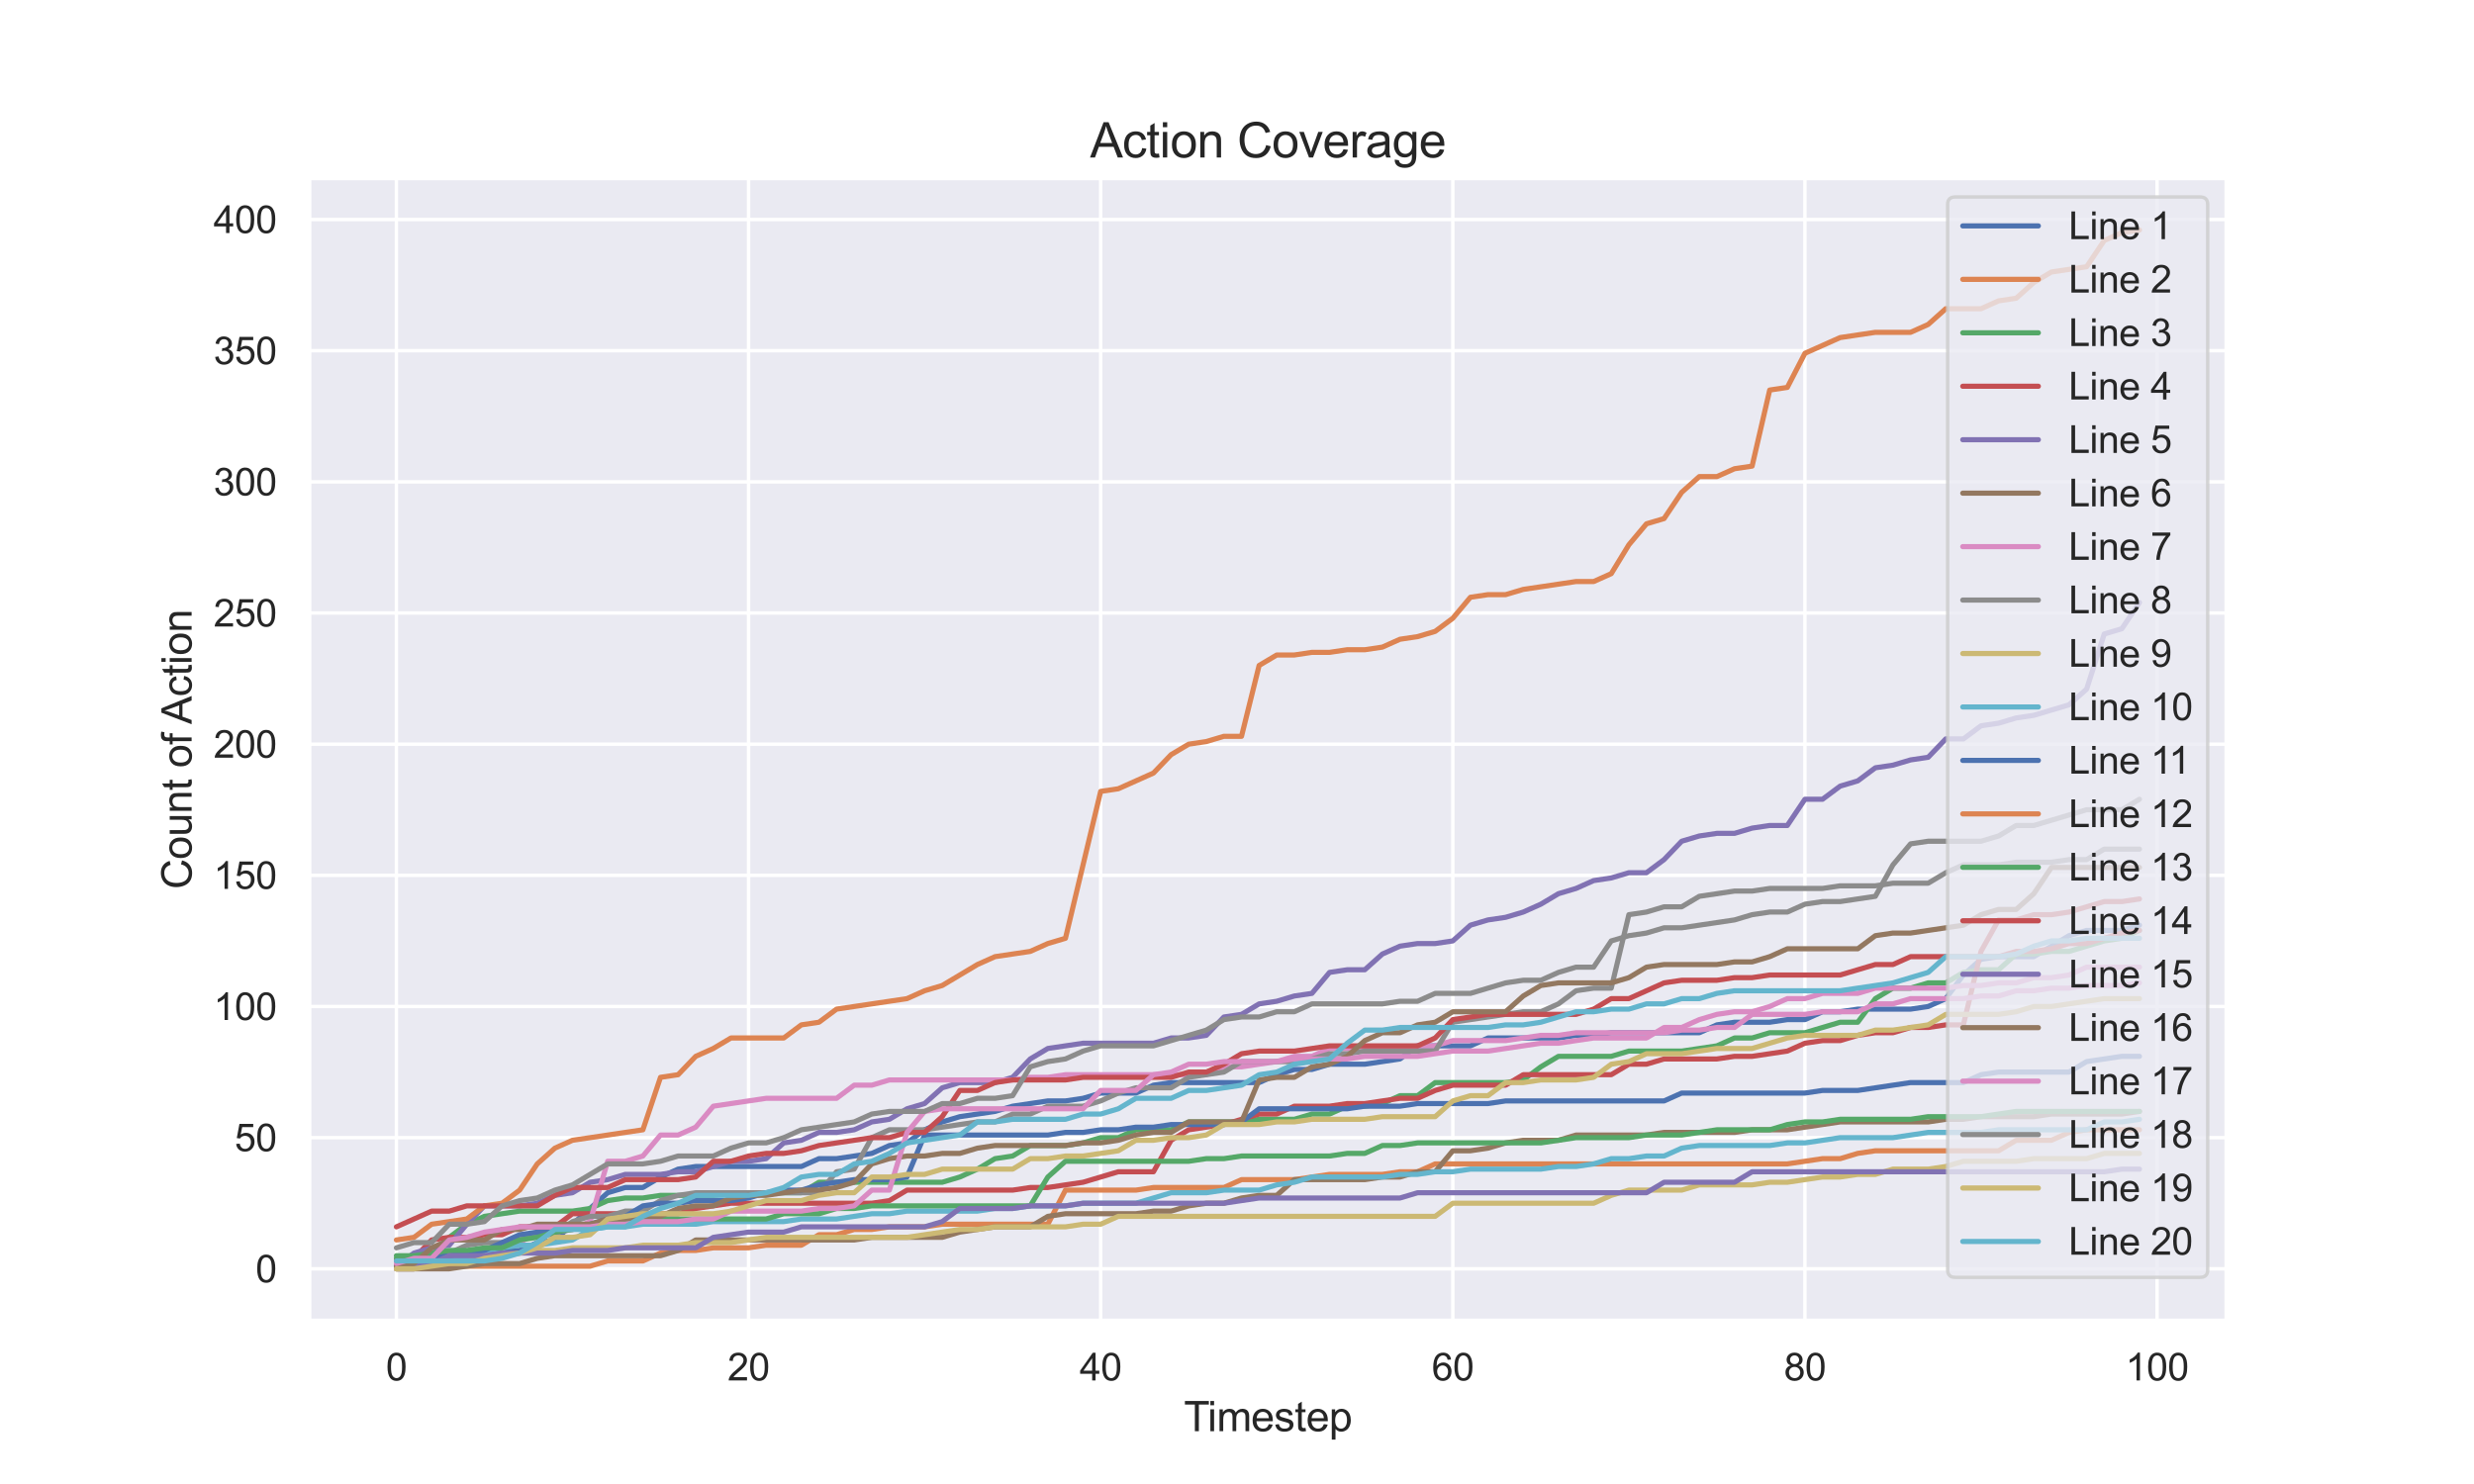 <?xml version="1.0" encoding="utf-8" standalone="no"?>
<!DOCTYPE svg PUBLIC "-//W3C//DTD SVG 1.1//EN"
  "http://www.w3.org/Graphics/SVG/1.1/DTD/svg11.dtd">
<svg xmlns:xlink="http://www.w3.org/1999/xlink" width="720pt" height="432pt" viewBox="0 0 720 432" xmlns="http://www.w3.org/2000/svg" version="1.1">
 <defs>
  <style type="text/css">*{stroke-linejoin: round; stroke-linecap: butt}</style>
 </defs>
 <g id="figure_1">
  <g id="patch_1">
   <path d="M 0 432 
L 720 432 
L 720 0 
L 0 0 
z
" style="fill: #ffffff"/>
  </g>
  <g id="axes_1">
   <g id="patch_2">
    <path d="M 90 384.48 
L 648 384.48 
L 648 51.84 
L 90 51.84 
z
" style="fill: #eaeaf2"/>
   </g>
   <g id="matplotlib.axis_1">
    <g id="xtick_1">
     <g id="line2d_1">
      <path d="M 115.364 384.48 
L 115.364 51.84 
" clip-path="url(#p1e537015c0)" style="fill: none; stroke: #ffffff; stroke-linecap: round"/>
     </g>
     <g id="text_1">
      <!-- 0 -->
      <g style="fill: #262626" transform="translate(112.305 401.854) scale(0.11 -0.11)">
       <defs>
        <path id="ArialMT-30" d="M 266 2259 
Q 266 3072 433 3567 
Q 600 4063 929 4331 
Q 1259 4600 1759 4600 
Q 2128 4600 2406 4451 
Q 2684 4303 2865 4023 
Q 3047 3744 3150 3342 
Q 3253 2941 3253 2259 
Q 3253 1453 3087 958 
Q 2922 463 2592 192 
Q 2263 -78 1759 -78 
Q 1097 -78 719 397 
Q 266 969 266 2259 
z
M 844 2259 
Q 844 1131 1108 757 
Q 1372 384 1759 384 
Q 2147 384 2411 759 
Q 2675 1134 2675 2259 
Q 2675 3391 2411 3762 
Q 2147 4134 1753 4134 
Q 1366 4134 1134 3806 
Q 844 3388 844 2259 
z
" transform="scale(0.016)"/>
       </defs>
       <use xlink:href="#ArialMT-30"/>
      </g>
     </g>
    </g>
    <g id="xtick_2">
     <g id="line2d_2">
      <path d="M 217.843 384.48 
L 217.843 51.84 
" clip-path="url(#p1e537015c0)" style="fill: none; stroke: #ffffff; stroke-linecap: round"/>
     </g>
     <g id="text_2">
      <!-- 20 -->
      <g style="fill: #262626" transform="translate(211.726 401.854) scale(0.11 -0.11)">
       <defs>
        <path id="ArialMT-32" d="M 3222 541 
L 3222 0 
L 194 0 
Q 188 203 259 391 
Q 375 700 629 1000 
Q 884 1300 1366 1694 
Q 2113 2306 2375 2664 
Q 2638 3022 2638 3341 
Q 2638 3675 2398 3904 
Q 2159 4134 1775 4134 
Q 1369 4134 1125 3890 
Q 881 3647 878 3216 
L 300 3275 
Q 359 3922 746 4261 
Q 1134 4600 1788 4600 
Q 2447 4600 2831 4234 
Q 3216 3869 3216 3328 
Q 3216 3053 3103 2787 
Q 2991 2522 2730 2228 
Q 2469 1934 1863 1422 
Q 1356 997 1212 845 
Q 1069 694 975 541 
L 3222 541 
z
" transform="scale(0.016)"/>
       </defs>
       <use xlink:href="#ArialMT-32"/>
       <use xlink:href="#ArialMT-30" transform="translate(55.615 0)"/>
      </g>
     </g>
    </g>
    <g id="xtick_3">
     <g id="line2d_3">
      <path d="M 320.322 384.48 
L 320.322 51.84 
" clip-path="url(#p1e537015c0)" style="fill: none; stroke: #ffffff; stroke-linecap: round"/>
     </g>
     <g id="text_3">
      <!-- 40 -->
      <g style="fill: #262626" transform="translate(314.205 401.854) scale(0.11 -0.11)">
       <defs>
        <path id="ArialMT-34" d="M 2069 0 
L 2069 1097 
L 81 1097 
L 81 1613 
L 2172 4581 
L 2631 4581 
L 2631 1613 
L 3250 1613 
L 3250 1097 
L 2631 1097 
L 2631 0 
L 2069 0 
z
M 2069 1613 
L 2069 3678 
L 634 1613 
L 2069 1613 
z
" transform="scale(0.016)"/>
       </defs>
       <use xlink:href="#ArialMT-34"/>
       <use xlink:href="#ArialMT-30" transform="translate(55.615 0)"/>
      </g>
     </g>
    </g>
    <g id="xtick_4">
     <g id="line2d_4">
      <path d="M 422.802 384.48 
L 422.802 51.84 
" clip-path="url(#p1e537015c0)" style="fill: none; stroke: #ffffff; stroke-linecap: round"/>
     </g>
     <g id="text_4">
      <!-- 60 -->
      <g style="fill: #262626" transform="translate(416.685 401.854) scale(0.11 -0.11)">
       <defs>
        <path id="ArialMT-36" d="M 3184 3459 
L 2625 3416 
Q 2550 3747 2413 3897 
Q 2184 4138 1850 4138 
Q 1581 4138 1378 3988 
Q 1113 3794 959 3422 
Q 806 3050 800 2363 
Q 1003 2672 1297 2822 
Q 1591 2972 1913 2972 
Q 2475 2972 2870 2558 
Q 3266 2144 3266 1488 
Q 3266 1056 3080 686 
Q 2894 316 2569 119 
Q 2244 -78 1831 -78 
Q 1128 -78 684 439 
Q 241 956 241 2144 
Q 241 3472 731 4075 
Q 1159 4600 1884 4600 
Q 2425 4600 2770 4297 
Q 3116 3994 3184 3459 
z
M 888 1484 
Q 888 1194 1011 928 
Q 1134 663 1356 523 
Q 1578 384 1822 384 
Q 2178 384 2434 671 
Q 2691 959 2691 1453 
Q 2691 1928 2437 2201 
Q 2184 2475 1800 2475 
Q 1419 2475 1153 2201 
Q 888 1928 888 1484 
z
" transform="scale(0.016)"/>
       </defs>
       <use xlink:href="#ArialMT-36"/>
       <use xlink:href="#ArialMT-30" transform="translate(55.615 0)"/>
      </g>
     </g>
    </g>
    <g id="xtick_5">
     <g id="line2d_5">
      <path d="M 525.281 384.48 
L 525.281 51.84 
" clip-path="url(#p1e537015c0)" style="fill: none; stroke: #ffffff; stroke-linecap: round"/>
     </g>
     <g id="text_5">
      <!-- 80 -->
      <g style="fill: #262626" transform="translate(519.164 401.854) scale(0.11 -0.11)">
       <defs>
        <path id="ArialMT-38" d="M 1131 2484 
Q 781 2613 612 2850 
Q 444 3088 444 3419 
Q 444 3919 803 4259 
Q 1163 4600 1759 4600 
Q 2359 4600 2725 4251 
Q 3091 3903 3091 3403 
Q 3091 3084 2923 2848 
Q 2756 2613 2416 2484 
Q 2838 2347 3058 2040 
Q 3278 1734 3278 1309 
Q 3278 722 2862 322 
Q 2447 -78 1769 -78 
Q 1091 -78 675 323 
Q 259 725 259 1325 
Q 259 1772 486 2073 
Q 713 2375 1131 2484 
z
M 1019 3438 
Q 1019 3113 1228 2906 
Q 1438 2700 1772 2700 
Q 2097 2700 2305 2904 
Q 2513 3109 2513 3406 
Q 2513 3716 2298 3927 
Q 2084 4138 1766 4138 
Q 1444 4138 1231 3931 
Q 1019 3725 1019 3438 
z
M 838 1322 
Q 838 1081 952 856 
Q 1066 631 1291 507 
Q 1516 384 1775 384 
Q 2178 384 2440 643 
Q 2703 903 2703 1303 
Q 2703 1709 2433 1975 
Q 2163 2241 1756 2241 
Q 1359 2241 1098 1978 
Q 838 1716 838 1322 
z
" transform="scale(0.016)"/>
       </defs>
       <use xlink:href="#ArialMT-38"/>
       <use xlink:href="#ArialMT-30" transform="translate(55.615 0)"/>
      </g>
     </g>
    </g>
    <g id="xtick_6">
     <g id="line2d_6">
      <path d="M 627.76 384.48 
L 627.76 51.84 
" clip-path="url(#p1e537015c0)" style="fill: none; stroke: #ffffff; stroke-linecap: round"/>
     </g>
     <g id="text_6">
      <!-- 100 -->
      <g style="fill: #262626" transform="translate(618.585 401.854) scale(0.11 -0.11)">
       <defs>
        <path id="ArialMT-31" d="M 2384 0 
L 1822 0 
L 1822 3584 
Q 1619 3391 1289 3197 
Q 959 3003 697 2906 
L 697 3450 
Q 1169 3672 1522 3987 
Q 1875 4303 2022 4600 
L 2384 4600 
L 2384 0 
z
" transform="scale(0.016)"/>
       </defs>
       <use xlink:href="#ArialMT-31"/>
       <use xlink:href="#ArialMT-30" transform="translate(55.615 0)"/>
       <use xlink:href="#ArialMT-30" transform="translate(111.23 0)"/>
      </g>
     </g>
    </g>
    <g id="text_7">
     <!-- Timestep -->
     <g style="fill: #262626" transform="translate(344.553 416.629) scale(0.12 -0.12)">
      <defs>
       <path id="ArialMT-54" d="M 1659 0 
L 1659 4041 
L 150 4041 
L 150 4581 
L 3781 4581 
L 3781 4041 
L 2266 4041 
L 2266 0 
L 1659 0 
z
" transform="scale(0.016)"/>
       <path id="ArialMT-69" d="M 425 3934 
L 425 4581 
L 988 4581 
L 988 3934 
L 425 3934 
z
M 425 0 
L 425 3319 
L 988 3319 
L 988 0 
L 425 0 
z
" transform="scale(0.016)"/>
       <path id="ArialMT-6d" d="M 422 0 
L 422 3319 
L 925 3319 
L 925 2853 
Q 1081 3097 1340 3245 
Q 1600 3394 1931 3394 
Q 2300 3394 2536 3241 
Q 2772 3088 2869 2813 
Q 3263 3394 3894 3394 
Q 4388 3394 4653 3120 
Q 4919 2847 4919 2278 
L 4919 0 
L 4359 0 
L 4359 2091 
Q 4359 2428 4304 2576 
Q 4250 2725 4106 2815 
Q 3963 2906 3769 2906 
Q 3419 2906 3187 2673 
Q 2956 2441 2956 1928 
L 2956 0 
L 2394 0 
L 2394 2156 
Q 2394 2531 2256 2718 
Q 2119 2906 1806 2906 
Q 1569 2906 1367 2781 
Q 1166 2656 1075 2415 
Q 984 2175 984 1722 
L 984 0 
L 422 0 
z
" transform="scale(0.016)"/>
       <path id="ArialMT-65" d="M 2694 1069 
L 3275 997 
Q 3138 488 2766 206 
Q 2394 -75 1816 -75 
Q 1088 -75 661 373 
Q 234 822 234 1631 
Q 234 2469 665 2931 
Q 1097 3394 1784 3394 
Q 2450 3394 2872 2941 
Q 3294 2488 3294 1666 
Q 3294 1616 3291 1516 
L 816 1516 
Q 847 969 1125 678 
Q 1403 388 1819 388 
Q 2128 388 2347 550 
Q 2566 713 2694 1069 
z
M 847 1978 
L 2700 1978 
Q 2663 2397 2488 2606 
Q 2219 2931 1791 2931 
Q 1403 2931 1139 2672 
Q 875 2413 847 1978 
z
" transform="scale(0.016)"/>
       <path id="ArialMT-73" d="M 197 991 
L 753 1078 
Q 800 744 1014 566 
Q 1228 388 1613 388 
Q 2000 388 2187 545 
Q 2375 703 2375 916 
Q 2375 1106 2209 1216 
Q 2094 1291 1634 1406 
Q 1016 1563 777 1677 
Q 538 1791 414 1992 
Q 291 2194 291 2438 
Q 291 2659 392 2848 
Q 494 3038 669 3163 
Q 800 3259 1026 3326 
Q 1253 3394 1513 3394 
Q 1903 3394 2198 3281 
Q 2494 3169 2634 2976 
Q 2775 2784 2828 2463 
L 2278 2388 
Q 2241 2644 2061 2787 
Q 1881 2931 1553 2931 
Q 1166 2931 1000 2803 
Q 834 2675 834 2503 
Q 834 2394 903 2306 
Q 972 2216 1119 2156 
Q 1203 2125 1616 2013 
Q 2213 1853 2448 1751 
Q 2684 1650 2818 1456 
Q 2953 1263 2953 975 
Q 2953 694 2789 445 
Q 2625 197 2315 61 
Q 2006 -75 1616 -75 
Q 969 -75 630 194 
Q 291 463 197 991 
z
" transform="scale(0.016)"/>
       <path id="ArialMT-74" d="M 1650 503 
L 1731 6 
Q 1494 -44 1306 -44 
Q 1000 -44 831 53 
Q 663 150 594 308 
Q 525 466 525 972 
L 525 2881 
L 113 2881 
L 113 3319 
L 525 3319 
L 525 4141 
L 1084 4478 
L 1084 3319 
L 1650 3319 
L 1650 2881 
L 1084 2881 
L 1084 941 
Q 1084 700 1114 631 
Q 1144 563 1211 522 
Q 1278 481 1403 481 
Q 1497 481 1650 503 
z
" transform="scale(0.016)"/>
       <path id="ArialMT-70" d="M 422 -1272 
L 422 3319 
L 934 3319 
L 934 2888 
Q 1116 3141 1344 3267 
Q 1572 3394 1897 3394 
Q 2322 3394 2647 3175 
Q 2972 2956 3137 2557 
Q 3303 2159 3303 1684 
Q 3303 1175 3120 767 
Q 2938 359 2589 142 
Q 2241 -75 1856 -75 
Q 1575 -75 1351 44 
Q 1128 163 984 344 
L 984 -1272 
L 422 -1272 
z
M 931 1641 
Q 931 1000 1190 694 
Q 1450 388 1819 388 
Q 2194 388 2461 705 
Q 2728 1022 2728 1688 
Q 2728 2322 2467 2637 
Q 2206 2953 1844 2953 
Q 1484 2953 1207 2617 
Q 931 2281 931 1641 
z
" transform="scale(0.016)"/>
      </defs>
      <use xlink:href="#ArialMT-54"/>
      <use xlink:href="#ArialMT-69" transform="translate(57.334 0)"/>
      <use xlink:href="#ArialMT-6d" transform="translate(79.551 0)"/>
      <use xlink:href="#ArialMT-65" transform="translate(162.852 0)"/>
      <use xlink:href="#ArialMT-73" transform="translate(218.467 0)"/>
      <use xlink:href="#ArialMT-74" transform="translate(268.467 0)"/>
      <use xlink:href="#ArialMT-65" transform="translate(296.25 0)"/>
      <use xlink:href="#ArialMT-70" transform="translate(351.865 0)"/>
     </g>
    </g>
   </g>
   <g id="matplotlib.axis_2">
    <g id="ytick_1">
     <g id="line2d_7">
      <path d="M 90 369.36 
L 648 369.36 
" clip-path="url(#p1e537015c0)" style="fill: none; stroke: #ffffff; stroke-linecap: round"/>
     </g>
     <g id="text_8">
      <!-- 0 -->
      <g style="fill: #262626" transform="translate(74.383 373.297) scale(0.11 -0.11)">
       <use xlink:href="#ArialMT-30"/>
      </g>
     </g>
    </g>
    <g id="ytick_2">
     <g id="line2d_8">
      <path d="M 90 331.178 
L 648 331.178 
" clip-path="url(#p1e537015c0)" style="fill: none; stroke: #ffffff; stroke-linecap: round"/>
     </g>
     <g id="text_9">
      <!-- 50 -->
      <g style="fill: #262626" transform="translate(68.266 335.115) scale(0.11 -0.11)">
       <defs>
        <path id="ArialMT-35" d="M 266 1200 
L 856 1250 
Q 922 819 1161 601 
Q 1400 384 1738 384 
Q 2144 384 2425 690 
Q 2706 997 2706 1503 
Q 2706 1984 2436 2262 
Q 2166 2541 1728 2541 
Q 1456 2541 1237 2417 
Q 1019 2294 894 2097 
L 366 2166 
L 809 4519 
L 3088 4519 
L 3088 3981 
L 1259 3981 
L 1013 2750 
Q 1425 3038 1878 3038 
Q 2478 3038 2890 2622 
Q 3303 2206 3303 1553 
Q 3303 931 2941 478 
Q 2500 -78 1738 -78 
Q 1113 -78 717 272 
Q 322 622 266 1200 
z
" transform="scale(0.016)"/>
       </defs>
       <use xlink:href="#ArialMT-35"/>
       <use xlink:href="#ArialMT-30" transform="translate(55.615 0)"/>
      </g>
     </g>
    </g>
    <g id="ytick_3">
     <g id="line2d_9">
      <path d="M 90 292.996 
L 648 292.996 
" clip-path="url(#p1e537015c0)" style="fill: none; stroke: #ffffff; stroke-linecap: round"/>
     </g>
     <g id="text_10">
      <!-- 100 -->
      <g style="fill: #262626" transform="translate(62.149 296.933) scale(0.11 -0.11)">
       <use xlink:href="#ArialMT-31"/>
       <use xlink:href="#ArialMT-30" transform="translate(55.615 0)"/>
       <use xlink:href="#ArialMT-30" transform="translate(111.23 0)"/>
      </g>
     </g>
    </g>
    <g id="ytick_4">
     <g id="line2d_10">
      <path d="M 90 254.815 
L 648 254.815 
" clip-path="url(#p1e537015c0)" style="fill: none; stroke: #ffffff; stroke-linecap: round"/>
     </g>
     <g id="text_11">
      <!-- 150 -->
      <g style="fill: #262626" transform="translate(62.149 258.751) scale(0.11 -0.11)">
       <use xlink:href="#ArialMT-31"/>
       <use xlink:href="#ArialMT-35" transform="translate(55.615 0)"/>
       <use xlink:href="#ArialMT-30" transform="translate(111.23 0)"/>
      </g>
     </g>
    </g>
    <g id="ytick_5">
     <g id="line2d_11">
      <path d="M 90 216.633 
L 648 216.633 
" clip-path="url(#p1e537015c0)" style="fill: none; stroke: #ffffff; stroke-linecap: round"/>
     </g>
     <g id="text_12">
      <!-- 200 -->
      <g style="fill: #262626" transform="translate(62.149 220.57) scale(0.11 -0.11)">
       <use xlink:href="#ArialMT-32"/>
       <use xlink:href="#ArialMT-30" transform="translate(55.615 0)"/>
       <use xlink:href="#ArialMT-30" transform="translate(111.23 0)"/>
      </g>
     </g>
    </g>
    <g id="ytick_6">
     <g id="line2d_12">
      <path d="M 90 178.451 
L 648 178.451 
" clip-path="url(#p1e537015c0)" style="fill: none; stroke: #ffffff; stroke-linecap: round"/>
     </g>
     <g id="text_13">
      <!-- 250 -->
      <g style="fill: #262626" transform="translate(62.149 182.388) scale(0.11 -0.11)">
       <use xlink:href="#ArialMT-32"/>
       <use xlink:href="#ArialMT-35" transform="translate(55.615 0)"/>
       <use xlink:href="#ArialMT-30" transform="translate(111.23 0)"/>
      </g>
     </g>
    </g>
    <g id="ytick_7">
     <g id="line2d_13">
      <path d="M 90 140.269 
L 648 140.269 
" clip-path="url(#p1e537015c0)" style="fill: none; stroke: #ffffff; stroke-linecap: round"/>
     </g>
     <g id="text_14">
      <!-- 300 -->
      <g style="fill: #262626" transform="translate(62.149 144.206) scale(0.11 -0.11)">
       <defs>
        <path id="ArialMT-33" d="M 269 1209 
L 831 1284 
Q 928 806 1161 595 
Q 1394 384 1728 384 
Q 2125 384 2398 659 
Q 2672 934 2672 1341 
Q 2672 1728 2419 1979 
Q 2166 2231 1775 2231 
Q 1616 2231 1378 2169 
L 1441 2663 
Q 1497 2656 1531 2656 
Q 1891 2656 2178 2843 
Q 2466 3031 2466 3422 
Q 2466 3731 2256 3934 
Q 2047 4138 1716 4138 
Q 1388 4138 1169 3931 
Q 950 3725 888 3313 
L 325 3413 
Q 428 3978 793 4289 
Q 1159 4600 1703 4600 
Q 2078 4600 2393 4439 
Q 2709 4278 2876 4000 
Q 3044 3722 3044 3409 
Q 3044 3113 2884 2869 
Q 2725 2625 2413 2481 
Q 2819 2388 3044 2092 
Q 3269 1797 3269 1353 
Q 3269 753 2831 336 
Q 2394 -81 1725 -81 
Q 1122 -81 723 278 
Q 325 638 269 1209 
z
" transform="scale(0.016)"/>
       </defs>
       <use xlink:href="#ArialMT-33"/>
       <use xlink:href="#ArialMT-30" transform="translate(55.615 0)"/>
       <use xlink:href="#ArialMT-30" transform="translate(111.23 0)"/>
      </g>
     </g>
    </g>
    <g id="ytick_8">
     <g id="line2d_14">
      <path d="M 90 102.087 
L 648 102.087 
" clip-path="url(#p1e537015c0)" style="fill: none; stroke: #ffffff; stroke-linecap: round"/>
     </g>
     <g id="text_15">
      <!-- 350 -->
      <g style="fill: #262626" transform="translate(62.149 106.024) scale(0.11 -0.11)">
       <use xlink:href="#ArialMT-33"/>
       <use xlink:href="#ArialMT-35" transform="translate(55.615 0)"/>
       <use xlink:href="#ArialMT-30" transform="translate(111.23 0)"/>
      </g>
     </g>
    </g>
    <g id="ytick_9">
     <g id="line2d_15">
      <path d="M 90 63.905 
L 648 63.905 
" clip-path="url(#p1e537015c0)" style="fill: none; stroke: #ffffff; stroke-linecap: round"/>
     </g>
     <g id="text_16">
      <!-- 400 -->
      <g style="fill: #262626" transform="translate(62.149 67.842) scale(0.11 -0.11)">
       <use xlink:href="#ArialMT-34"/>
       <use xlink:href="#ArialMT-30" transform="translate(55.615 0)"/>
       <use xlink:href="#ArialMT-30" transform="translate(111.23 0)"/>
      </g>
     </g>
    </g>
    <g id="text_17">
     <!-- Count of Action -->
     <g style="fill: #262626" transform="translate(55.764 258.852) rotate(-90) scale(0.12 -0.12)">
      <defs>
       <path id="ArialMT-43" d="M 3763 1606 
L 4369 1453 
Q 4178 706 3683 314 
Q 3188 -78 2472 -78 
Q 1731 -78 1267 223 
Q 803 525 561 1097 
Q 319 1669 319 2325 
Q 319 3041 592 3573 
Q 866 4106 1370 4382 
Q 1875 4659 2481 4659 
Q 3169 4659 3637 4309 
Q 4106 3959 4291 3325 
L 3694 3184 
Q 3534 3684 3231 3912 
Q 2928 4141 2469 4141 
Q 1941 4141 1586 3887 
Q 1231 3634 1087 3207 
Q 944 2781 944 2328 
Q 944 1744 1114 1308 
Q 1284 872 1643 656 
Q 2003 441 2422 441 
Q 2931 441 3284 734 
Q 3638 1028 3763 1606 
z
" transform="scale(0.016)"/>
       <path id="ArialMT-6f" d="M 213 1659 
Q 213 2581 725 3025 
Q 1153 3394 1769 3394 
Q 2453 3394 2887 2945 
Q 3322 2497 3322 1706 
Q 3322 1066 3130 698 
Q 2938 331 2570 128 
Q 2203 -75 1769 -75 
Q 1072 -75 642 372 
Q 213 819 213 1659 
z
M 791 1659 
Q 791 1022 1069 705 
Q 1347 388 1769 388 
Q 2188 388 2466 706 
Q 2744 1025 2744 1678 
Q 2744 2294 2464 2611 
Q 2184 2928 1769 2928 
Q 1347 2928 1069 2612 
Q 791 2297 791 1659 
z
" transform="scale(0.016)"/>
       <path id="ArialMT-75" d="M 2597 0 
L 2597 488 
Q 2209 -75 1544 -75 
Q 1250 -75 995 37 
Q 741 150 617 320 
Q 494 491 444 738 
Q 409 903 409 1263 
L 409 3319 
L 972 3319 
L 972 1478 
Q 972 1038 1006 884 
Q 1059 663 1231 536 
Q 1403 409 1656 409 
Q 1909 409 2131 539 
Q 2353 669 2445 892 
Q 2538 1116 2538 1541 
L 2538 3319 
L 3100 3319 
L 3100 0 
L 2597 0 
z
" transform="scale(0.016)"/>
       <path id="ArialMT-6e" d="M 422 0 
L 422 3319 
L 928 3319 
L 928 2847 
Q 1294 3394 1984 3394 
Q 2284 3394 2536 3286 
Q 2788 3178 2913 3003 
Q 3038 2828 3088 2588 
Q 3119 2431 3119 2041 
L 3119 0 
L 2556 0 
L 2556 2019 
Q 2556 2363 2490 2533 
Q 2425 2703 2258 2804 
Q 2091 2906 1866 2906 
Q 1506 2906 1245 2678 
Q 984 2450 984 1813 
L 984 0 
L 422 0 
z
" transform="scale(0.016)"/>
       <path id="ArialMT-20" transform="scale(0.016)"/>
       <path id="ArialMT-66" d="M 556 0 
L 556 2881 
L 59 2881 
L 59 3319 
L 556 3319 
L 556 3672 
Q 556 4006 616 4169 
Q 697 4388 901 4523 
Q 1106 4659 1475 4659 
Q 1713 4659 2000 4603 
L 1916 4113 
Q 1741 4144 1584 4144 
Q 1328 4144 1222 4034 
Q 1116 3925 1116 3625 
L 1116 3319 
L 1763 3319 
L 1763 2881 
L 1116 2881 
L 1116 0 
L 556 0 
z
" transform="scale(0.016)"/>
       <path id="ArialMT-41" d="M -9 0 
L 1750 4581 
L 2403 4581 
L 4278 0 
L 3588 0 
L 3053 1388 
L 1138 1388 
L 634 0 
L -9 0 
z
M 1313 1881 
L 2866 1881 
L 2388 3150 
Q 2169 3728 2063 4100 
Q 1975 3659 1816 3225 
L 1313 1881 
z
" transform="scale(0.016)"/>
       <path id="ArialMT-63" d="M 2588 1216 
L 3141 1144 
Q 3050 572 2676 248 
Q 2303 -75 1759 -75 
Q 1078 -75 664 370 
Q 250 816 250 1647 
Q 250 2184 428 2587 
Q 606 2991 970 3192 
Q 1334 3394 1763 3394 
Q 2303 3394 2647 3120 
Q 2991 2847 3088 2344 
L 2541 2259 
Q 2463 2594 2264 2762 
Q 2066 2931 1784 2931 
Q 1359 2931 1093 2626 
Q 828 2322 828 1663 
Q 828 994 1084 691 
Q 1341 388 1753 388 
Q 2084 388 2306 591 
Q 2528 794 2588 1216 
z
" transform="scale(0.016)"/>
      </defs>
      <use xlink:href="#ArialMT-43"/>
      <use xlink:href="#ArialMT-6f" transform="translate(72.217 0)"/>
      <use xlink:href="#ArialMT-75" transform="translate(127.832 0)"/>
      <use xlink:href="#ArialMT-6e" transform="translate(183.447 0)"/>
      <use xlink:href="#ArialMT-74" transform="translate(239.062 0)"/>
      <use xlink:href="#ArialMT-20" transform="translate(266.846 0)"/>
      <use xlink:href="#ArialMT-6f" transform="translate(294.629 0)"/>
      <use xlink:href="#ArialMT-66" transform="translate(350.244 0)"/>
      <use xlink:href="#ArialMT-20" transform="translate(378.027 0)"/>
      <use xlink:href="#ArialMT-41" transform="translate(400.311 0)"/>
      <use xlink:href="#ArialMT-63" transform="translate(467.01 0)"/>
      <use xlink:href="#ArialMT-74" transform="translate(517.01 0)"/>
      <use xlink:href="#ArialMT-69" transform="translate(544.793 0)"/>
      <use xlink:href="#ArialMT-6f" transform="translate(567.01 0)"/>
      <use xlink:href="#ArialMT-6e" transform="translate(622.625 0)"/>
     </g>
    </g>
   </g>
   <g id="FillBetweenPolyCollection_1"/>
   <g id="FillBetweenPolyCollection_2"/>
   <g id="FillBetweenPolyCollection_3"/>
   <g id="FillBetweenPolyCollection_4"/>
   <g id="FillBetweenPolyCollection_5"/>
   <g id="FillBetweenPolyCollection_6"/>
   <g id="FillBetweenPolyCollection_7"/>
   <g id="FillBetweenPolyCollection_8"/>
   <g id="FillBetweenPolyCollection_9"/>
   <g id="FillBetweenPolyCollection_10"/>
   <g id="FillBetweenPolyCollection_11"/>
   <g id="FillBetweenPolyCollection_12"/>
   <g id="FillBetweenPolyCollection_13"/>
   <g id="FillBetweenPolyCollection_14"/>
   <g id="FillBetweenPolyCollection_15"/>
   <g id="FillBetweenPolyCollection_16"/>
   <g id="FillBetweenPolyCollection_17"/>
   <g id="FillBetweenPolyCollection_18"/>
   <g id="FillBetweenPolyCollection_19"/>
   <g id="FillBetweenPolyCollection_20"/>
   <g id="line2d_16">
    <path d="M 115.364 369.36 
L 120.488 369.36 
L 125.612 366.305 
L 130.736 366.305 
L 135.86 366.305 
L 140.983 364.015 
L 146.107 364.015 
L 151.231 364.015 
L 156.355 361.724 
L 161.479 360.96 
L 166.603 356.378 
L 171.727 351.796 
L 176.851 347.215 
L 181.975 345.687 
L 187.099 345.687 
L 192.223 342.633 
L 197.347 340.342 
L 202.471 339.578 
L 207.595 339.578 
L 212.719 339.578 
L 217.843 339.578 
L 222.967 339.578 
L 228.091 339.578 
L 233.215 339.578 
L 238.339 337.287 
L 243.463 337.287 
L 248.587 336.524 
L 253.711 335.76 
L 258.835 333.469 
L 263.959 332.705 
L 269.083 328.887 
L 274.207 326.596 
L 279.331 325.069 
L 284.455 324.305 
L 289.579 323.542 
L 294.702 322.015 
L 299.826 321.251 
L 304.95 320.487 
L 310.074 320.487 
L 315.198 319.724 
L 320.322 318.196 
L 325.446 318.196 
L 330.57 318.196 
L 335.694 315.905 
L 340.818 315.142 
L 345.942 315.142 
L 351.066 315.142 
L 356.19 315.142 
L 361.314 315.142 
L 366.438 315.142 
L 371.562 312.851 
L 376.686 311.324 
L 381.81 311.324 
L 386.934 309.796 
L 392.058 309.796 
L 397.182 309.796 
L 402.306 309.033 
L 407.43 308.269 
L 412.554 304.451 
L 417.678 304.451 
L 422.802 304.451 
L 427.926 304.451 
L 433.05 302.16 
L 438.174 302.16 
L 443.298 302.16 
L 448.421 302.16 
L 453.545 302.16 
L 458.669 301.396 
L 463.793 301.396 
L 468.917 300.633 
L 474.041 300.633 
L 479.165 300.633 
L 484.289 300.633 
L 489.413 300.633 
L 494.537 300.633 
L 499.661 298.342 
L 504.785 297.578 
L 509.909 297.578 
L 515.033 297.578 
L 520.157 296.815 
L 525.281 296.815 
L 530.405 294.524 
L 535.529 294.524 
L 540.653 293.76 
L 545.777 293.76 
L 550.901 293.76 
L 556.025 293.76 
L 561.149 292.996 
L 566.273 290.705 
L 571.397 283.833 
L 576.521 279.251 
L 581.645 278.487 
L 586.769 278.487 
L 591.893 278.487 
L 597.017 275.433 
L 602.14 272.378 
L 607.264 270.851 
L 612.388 270.851 
L 617.512 270.851 
L 622.636 269.324 
" clip-path="url(#p1e537015c0)" style="fill: none; stroke: #4c72b0; stroke-width: 1.5; stroke-linecap: round"/>
   </g>
   <g id="line2d_17">
    <path d="M 115.364 369.36 
L 120.488 369.36 
L 125.612 368.596 
L 130.736 368.596 
L 135.86 368.596 
L 140.983 368.596 
L 146.107 368.596 
L 151.231 368.596 
L 156.355 368.596 
L 161.479 368.596 
L 166.603 368.596 
L 171.727 368.596 
L 176.851 367.069 
L 181.975 367.069 
L 187.099 367.069 
L 192.223 364.778 
L 197.347 364.015 
L 202.471 364.015 
L 207.595 363.251 
L 212.719 363.251 
L 217.843 363.251 
L 222.967 362.487 
L 228.091 362.487 
L 233.215 362.487 
L 238.339 359.433 
L 243.463 359.433 
L 248.587 357.905 
L 253.711 357.905 
L 258.835 357.142 
L 263.959 357.142 
L 269.083 357.142 
L 274.207 356.378 
L 279.331 356.378 
L 284.455 356.378 
L 289.579 356.378 
L 294.702 356.378 
L 299.826 356.378 
L 304.95 356.378 
L 310.074 346.451 
L 315.198 346.451 
L 320.322 346.451 
L 325.446 346.451 
L 330.57 346.451 
L 335.694 345.687 
L 340.818 345.687 
L 345.942 345.687 
L 351.066 345.687 
L 356.19 345.687 
L 361.314 343.396 
L 366.438 343.396 
L 371.562 343.396 
L 376.686 343.396 
L 381.81 342.633 
L 386.934 341.869 
L 392.058 341.869 
L 397.182 341.869 
L 402.306 341.869 
L 407.43 341.105 
L 412.554 341.105 
L 417.678 338.815 
L 422.802 338.815 
L 427.926 338.815 
L 433.05 338.815 
L 438.174 338.815 
L 443.298 338.815 
L 448.421 338.815 
L 453.545 338.815 
L 458.669 338.815 
L 463.793 338.815 
L 468.917 338.815 
L 474.041 338.815 
L 479.165 338.815 
L 484.289 338.815 
L 489.413 338.815 
L 494.537 338.815 
L 499.661 338.815 
L 504.785 338.815 
L 509.909 338.815 
L 515.033 338.815 
L 520.157 338.815 
L 525.281 338.051 
L 530.405 337.287 
L 535.529 337.287 
L 540.653 335.76 
L 545.777 334.996 
L 550.901 334.996 
L 556.025 334.996 
L 561.149 334.996 
L 566.273 334.996 
L 571.397 334.996 
L 576.521 334.996 
L 581.645 334.996 
L 586.769 331.942 
L 591.893 331.942 
L 597.017 331.942 
L 602.14 329.651 
L 607.264 328.887 
L 612.388 328.887 
L 617.512 328.887 
L 622.636 328.887 
" clip-path="url(#p1e537015c0)" style="fill: none; stroke: #dd8452; stroke-width: 1.5; stroke-linecap: round"/>
   </g>
   <g id="line2d_18">
    <path d="M 115.364 366.305 
L 120.488 366.305 
L 125.612 365.542 
L 130.736 360.196 
L 135.86 356.378 
L 140.983 354.087 
L 146.107 353.324 
L 151.231 352.56 
L 156.355 352.56 
L 161.479 352.56 
L 166.603 352.56 
L 171.727 351.796 
L 176.851 349.505 
L 181.975 348.742 
L 187.099 348.742 
L 192.223 347.978 
L 197.347 347.978 
L 202.471 347.978 
L 207.595 347.978 
L 212.719 347.215 
L 217.843 347.215 
L 222.967 347.215 
L 228.091 347.215 
L 233.215 347.215 
L 238.339 344.16 
L 243.463 344.16 
L 248.587 344.16 
L 253.711 344.16 
L 258.835 344.16 
L 263.959 344.16 
L 269.083 344.16 
L 274.207 344.16 
L 279.331 342.633 
L 284.455 340.342 
L 289.579 337.287 
L 294.702 336.524 
L 299.826 333.469 
L 304.95 333.469 
L 310.074 333.469 
L 315.198 332.705 
L 320.322 331.178 
L 325.446 331.178 
L 330.57 328.887 
L 335.694 328.887 
L 340.818 328.887 
L 345.942 326.596 
L 351.066 326.596 
L 356.19 326.596 
L 361.314 326.596 
L 366.438 325.833 
L 371.562 325.833 
L 376.686 325.833 
L 381.81 324.305 
L 386.934 324.305 
L 392.058 322.015 
L 397.182 322.015 
L 402.306 321.251 
L 407.43 318.96 
L 412.554 318.96 
L 417.678 315.142 
L 422.802 315.142 
L 427.926 315.142 
L 433.05 315.142 
L 438.174 315.142 
L 443.298 314.378 
L 448.421 310.56 
L 453.545 307.505 
L 458.669 307.505 
L 463.793 307.505 
L 468.917 307.505 
L 474.041 305.978 
L 479.165 305.978 
L 484.289 305.978 
L 489.413 305.978 
L 494.537 305.215 
L 499.661 304.451 
L 504.785 302.16 
L 509.909 302.16 
L 515.033 300.633 
L 520.157 300.633 
L 525.281 300.633 
L 530.405 299.105 
L 535.529 297.578 
L 540.653 297.578 
L 545.777 290.705 
L 550.901 287.651 
L 556.025 287.651 
L 561.149 286.124 
L 566.273 286.124 
L 571.397 283.069 
L 576.521 282.305 
L 581.645 282.305 
L 586.769 277.724 
L 591.893 277.724 
L 597.017 276.96 
L 602.14 276.96 
L 607.264 275.433 
L 612.388 273.905 
L 617.512 273.142 
L 622.636 270.851 
" clip-path="url(#p1e537015c0)" style="fill: none; stroke: #55a868; stroke-width: 1.5; stroke-linecap: round"/>
   </g>
   <g id="line2d_19">
    <path d="M 115.364 367.069 
L 120.488 366.305 
L 125.612 360.96 
L 130.736 360.196 
L 135.86 360.196 
L 140.983 359.433 
L 146.107 359.433 
L 151.231 357.142 
L 156.355 357.142 
L 161.479 357.142 
L 166.603 353.324 
L 171.727 353.324 
L 176.851 353.324 
L 181.975 353.324 
L 187.099 353.324 
L 192.223 353.324 
L 197.347 353.324 
L 202.471 351.796 
L 207.595 351.033 
L 212.719 350.269 
L 217.843 350.269 
L 222.967 350.269 
L 228.091 350.269 
L 233.215 350.269 
L 238.339 350.269 
L 243.463 350.269 
L 248.587 350.269 
L 253.711 350.269 
L 258.835 349.505 
L 263.959 346.451 
L 269.083 346.451 
L 274.207 346.451 
L 279.331 346.451 
L 284.455 346.451 
L 289.579 346.451 
L 294.702 346.451 
L 299.826 345.687 
L 304.95 345.687 
L 310.074 344.924 
L 315.198 344.16 
L 320.322 342.633 
L 325.446 341.105 
L 330.57 341.105 
L 335.694 341.105 
L 340.818 331.942 
L 345.942 328.887 
L 351.066 328.124 
L 356.19 327.36 
L 361.314 325.833 
L 366.438 324.305 
L 371.562 324.305 
L 376.686 322.015 
L 381.81 322.015 
L 386.934 322.015 
L 392.058 321.251 
L 397.182 321.251 
L 402.306 320.487 
L 407.43 319.724 
L 412.554 319.724 
L 417.678 317.433 
L 422.802 315.905 
L 427.926 315.905 
L 433.05 315.905 
L 438.174 315.905 
L 443.298 312.851 
L 448.421 312.851 
L 453.545 312.851 
L 458.669 312.851 
L 463.793 312.851 
L 468.917 312.851 
L 474.041 309.796 
L 479.165 309.796 
L 484.289 308.269 
L 489.413 308.269 
L 494.537 308.269 
L 499.661 308.269 
L 504.785 307.505 
L 509.909 307.505 
L 515.033 306.742 
L 520.157 305.978 
L 525.281 303.687 
L 530.405 302.924 
L 535.529 302.924 
L 540.653 301.396 
L 545.777 300.633 
L 550.901 300.633 
L 556.025 299.105 
L 561.149 299.105 
L 566.273 298.342 
L 571.397 298.342 
L 576.521 276.96 
L 581.645 267.796 
L 586.769 267.796 
L 591.893 266.269 
L 597.017 266.269 
L 602.14 265.505 
L 607.264 263.978 
L 612.388 262.451 
L 617.512 262.451 
L 622.636 261.687 
" clip-path="url(#p1e537015c0)" style="fill: none; stroke: #c44e52; stroke-width: 1.5; stroke-linecap: round"/>
   </g>
   <g id="line2d_20">
    <path d="M 115.364 368.596 
L 120.488 364.778 
L 125.612 363.251 
L 130.736 362.487 
L 135.86 356.378 
L 140.983 351.033 
L 146.107 351.033 
L 151.231 351.033 
L 156.355 350.269 
L 161.479 347.978 
L 166.603 347.215 
L 171.727 344.16 
L 176.851 343.396 
L 181.975 341.869 
L 187.099 341.869 
L 192.223 341.869 
L 197.347 341.105 
L 202.471 341.105 
L 207.595 339.578 
L 212.719 338.051 
L 217.843 338.051 
L 222.967 337.287 
L 228.091 332.705 
L 233.215 331.942 
L 238.339 329.651 
L 243.463 329.651 
L 248.587 328.887 
L 253.711 326.596 
L 258.835 325.833 
L 263.959 322.778 
L 269.083 321.251 
L 274.207 316.669 
L 279.331 315.142 
L 284.455 315.142 
L 289.579 315.142 
L 294.702 313.615 
L 299.826 308.269 
L 304.95 305.215 
L 310.074 304.451 
L 315.198 303.687 
L 320.322 303.687 
L 325.446 303.687 
L 330.57 303.687 
L 335.694 303.687 
L 340.818 302.16 
L 345.942 302.16 
L 351.066 301.396 
L 356.19 296.051 
L 361.314 295.287 
L 366.438 292.233 
L 371.562 291.469 
L 376.686 289.942 
L 381.81 289.178 
L 386.934 283.069 
L 392.058 282.305 
L 397.182 282.305 
L 402.306 277.724 
L 407.43 275.433 
L 412.554 274.669 
L 417.678 274.669 
L 422.802 273.905 
L 427.926 269.324 
L 433.05 267.796 
L 438.174 267.033 
L 443.298 265.505 
L 448.421 263.215 
L 453.545 260.16 
L 458.669 258.633 
L 463.793 256.342 
L 468.917 255.578 
L 474.041 254.051 
L 479.165 254.051 
L 484.289 250.233 
L 489.413 244.887 
L 494.537 243.36 
L 499.661 242.596 
L 504.785 242.596 
L 509.909 241.069 
L 515.033 240.305 
L 520.157 240.305 
L 525.281 232.669 
L 530.405 232.669 
L 535.529 228.851 
L 540.653 227.324 
L 545.777 223.505 
L 550.901 222.742 
L 556.025 221.215 
L 561.149 220.451 
L 566.273 215.105 
L 571.397 215.105 
L 576.521 211.287 
L 581.645 210.524 
L 586.769 208.996 
L 591.893 208.233 
L 597.017 206.705 
L 602.14 205.178 
L 607.264 200.596 
L 612.388 184.56 
L 617.512 183.033 
L 622.636 175.396 
" clip-path="url(#p1e537015c0)" style="fill: none; stroke: #8172b3; stroke-width: 1.5; stroke-linecap: round"/>
   </g>
   <g id="line2d_21">
    <path d="M 115.364 369.36 
L 120.488 369.36 
L 125.612 369.36 
L 130.736 369.36 
L 135.86 368.596 
L 140.983 367.833 
L 146.107 367.833 
L 151.231 367.833 
L 156.355 366.305 
L 161.479 365.542 
L 166.603 365.542 
L 171.727 365.542 
L 176.851 365.542 
L 181.975 365.542 
L 187.099 365.542 
L 192.223 365.542 
L 197.347 364.015 
L 202.471 360.96 
L 207.595 360.96 
L 212.719 360.96 
L 217.843 360.96 
L 222.967 360.96 
L 228.091 360.96 
L 233.215 360.96 
L 238.339 360.96 
L 243.463 360.96 
L 248.587 360.96 
L 253.711 360.196 
L 258.835 360.196 
L 263.959 360.196 
L 269.083 360.196 
L 274.207 360.196 
L 279.331 358.669 
L 284.455 357.905 
L 289.579 357.142 
L 294.702 357.142 
L 299.826 357.142 
L 304.95 354.087 
L 310.074 353.324 
L 315.198 353.324 
L 320.322 353.324 
L 325.446 353.324 
L 330.57 353.324 
L 335.694 352.56 
L 340.818 352.56 
L 345.942 351.033 
L 351.066 350.269 
L 356.19 350.269 
L 361.314 348.742 
L 366.438 347.978 
L 371.562 347.978 
L 376.686 343.396 
L 381.81 343.396 
L 386.934 343.396 
L 392.058 343.396 
L 397.182 343.396 
L 402.306 342.633 
L 407.43 342.633 
L 412.554 341.105 
L 417.678 341.105 
L 422.802 334.996 
L 427.926 334.996 
L 433.05 334.233 
L 438.174 332.705 
L 443.298 331.942 
L 448.421 331.942 
L 453.545 331.942 
L 458.669 330.415 
L 463.793 330.415 
L 468.917 330.415 
L 474.041 330.415 
L 479.165 330.415 
L 484.289 329.651 
L 489.413 329.651 
L 494.537 329.651 
L 499.661 329.651 
L 504.785 329.651 
L 509.909 328.887 
L 515.033 328.887 
L 520.157 328.887 
L 525.281 328.124 
L 530.405 327.36 
L 535.529 326.596 
L 540.653 326.596 
L 545.777 326.596 
L 550.901 326.596 
L 556.025 326.596 
L 561.149 326.596 
L 566.273 325.833 
L 571.397 325.833 
L 576.521 325.069 
L 581.645 325.069 
L 586.769 325.069 
L 591.893 325.069 
L 597.017 324.305 
L 602.14 324.305 
L 607.264 324.305 
L 612.388 324.305 
L 617.512 324.305 
L 622.636 323.542 
" clip-path="url(#p1e537015c0)" style="fill: none; stroke: #937860; stroke-width: 1.5; stroke-linecap: round"/>
   </g>
   <g id="line2d_22">
    <path d="M 115.364 368.596 
L 120.488 367.833 
L 125.612 366.305 
L 130.736 366.305 
L 135.86 365.542 
L 140.983 363.251 
L 146.107 363.251 
L 151.231 361.724 
L 156.355 358.669 
L 161.479 358.669 
L 166.603 357.905 
L 171.727 355.615 
L 176.851 338.051 
L 181.975 338.051 
L 187.099 336.524 
L 192.223 330.415 
L 197.347 330.415 
L 202.471 328.124 
L 207.595 322.015 
L 212.719 321.251 
L 217.843 320.487 
L 222.967 319.724 
L 228.091 319.724 
L 233.215 319.724 
L 238.339 319.724 
L 243.463 319.724 
L 248.587 315.905 
L 253.711 315.905 
L 258.835 314.378 
L 263.959 314.378 
L 269.083 314.378 
L 274.207 314.378 
L 279.331 314.378 
L 284.455 314.378 
L 289.579 314.378 
L 294.702 314.378 
L 299.826 313.615 
L 304.95 313.615 
L 310.074 312.851 
L 315.198 312.851 
L 320.322 312.851 
L 325.446 312.851 
L 330.57 312.851 
L 335.694 312.851 
L 340.818 312.851 
L 345.942 312.851 
L 351.066 312.851 
L 356.19 310.56 
L 361.314 310.56 
L 366.438 309.796 
L 371.562 309.033 
L 376.686 307.505 
L 381.81 307.505 
L 386.934 305.215 
L 392.058 305.215 
L 397.182 305.215 
L 402.306 305.215 
L 407.43 305.215 
L 412.554 304.451 
L 417.678 304.451 
L 422.802 302.924 
L 427.926 302.924 
L 433.05 302.924 
L 438.174 302.924 
L 443.298 302.16 
L 448.421 301.396 
L 453.545 301.396 
L 458.669 300.633 
L 463.793 300.633 
L 468.917 300.633 
L 474.041 300.633 
L 479.165 300.633 
L 484.289 300.633 
L 489.413 299.869 
L 494.537 299.869 
L 499.661 299.105 
L 504.785 299.105 
L 509.909 295.287 
L 515.033 295.287 
L 520.157 295.287 
L 525.281 295.287 
L 530.405 294.524 
L 535.529 294.524 
L 540.653 294.524 
L 545.777 292.233 
L 550.901 292.233 
L 556.025 290.705 
L 561.149 290.705 
L 566.273 290.705 
L 571.397 290.705 
L 576.521 289.942 
L 581.645 289.942 
L 586.769 288.415 
L 591.893 288.415 
L 597.017 287.651 
L 602.14 287.651 
L 607.264 286.887 
L 612.388 286.887 
L 617.512 286.887 
L 622.636 286.124 
" clip-path="url(#p1e537015c0)" style="fill: none; stroke: #da8bc3; stroke-width: 1.5; stroke-linecap: round"/>
   </g>
   <g id="line2d_23">
    <path d="M 115.364 368.596 
L 120.488 366.305 
L 125.612 366.305 
L 130.736 364.778 
L 135.86 362.487 
L 140.983 361.724 
L 146.107 361.724 
L 151.231 360.96 
L 156.355 359.433 
L 161.479 359.433 
L 166.603 355.615 
L 171.727 354.087 
L 176.851 354.087 
L 181.975 352.56 
L 187.099 352.56 
L 192.223 349.505 
L 197.347 347.978 
L 202.471 347.215 
L 207.595 347.215 
L 212.719 347.215 
L 217.843 347.215 
L 222.967 347.215 
L 228.091 347.215 
L 233.215 347.215 
L 238.339 347.215 
L 243.463 341.105 
L 248.587 340.342 
L 253.711 331.178 
L 258.835 328.887 
L 263.959 328.887 
L 269.083 328.887 
L 274.207 328.124 
L 279.331 327.36 
L 284.455 326.596 
L 289.579 326.596 
L 294.702 324.305 
L 299.826 324.305 
L 304.95 322.015 
L 310.074 322.015 
L 315.198 322.015 
L 320.322 320.487 
L 325.446 318.196 
L 330.57 316.669 
L 335.694 316.669 
L 340.818 316.669 
L 345.942 313.615 
L 351.066 312.851 
L 356.19 312.087 
L 361.314 309.033 
L 366.438 309.033 
L 371.562 309.033 
L 376.686 309.033 
L 381.81 308.269 
L 386.934 306.742 
L 392.058 306.742 
L 397.182 305.978 
L 402.306 305.978 
L 407.43 305.978 
L 412.554 305.978 
L 417.678 305.978 
L 422.802 297.578 
L 427.926 296.815 
L 433.05 296.051 
L 438.174 295.287 
L 443.298 294.524 
L 448.421 294.524 
L 453.545 292.233 
L 458.669 288.415 
L 463.793 287.651 
L 468.917 287.651 
L 474.041 266.269 
L 479.165 265.505 
L 484.289 263.978 
L 489.413 263.978 
L 494.537 260.924 
L 499.661 260.16 
L 504.785 259.396 
L 509.909 259.396 
L 515.033 258.633 
L 520.157 258.633 
L 525.281 258.633 
L 530.405 258.633 
L 535.529 257.869 
L 540.653 257.869 
L 545.777 257.869 
L 550.901 257.105 
L 556.025 257.105 
L 561.149 257.105 
L 566.273 254.051 
L 571.397 251.76 
L 576.521 251.76 
L 581.645 251.76 
L 586.769 250.996 
L 591.893 250.996 
L 597.017 250.996 
L 602.14 250.233 
L 607.264 250.233 
L 612.388 247.178 
L 617.512 247.178 
L 622.636 247.178 
" clip-path="url(#p1e537015c0)" style="fill: none; stroke: #8c8c8c; stroke-width: 1.5; stroke-linecap: round"/>
   </g>
   <g id="line2d_24">
    <path d="M 115.364 369.36 
L 120.488 368.596 
L 125.612 367.833 
L 130.736 366.305 
L 135.86 366.305 
L 140.983 366.305 
L 146.107 365.542 
L 151.231 364.778 
L 156.355 364.015 
L 161.479 364.015 
L 166.603 363.251 
L 171.727 363.251 
L 176.851 363.251 
L 181.975 363.251 
L 187.099 362.487 
L 192.223 362.487 
L 197.347 362.487 
L 202.471 361.724 
L 207.595 361.724 
L 212.719 361.724 
L 217.843 360.96 
L 222.967 360.196 
L 228.091 360.196 
L 233.215 360.196 
L 238.339 360.196 
L 243.463 360.196 
L 248.587 360.196 
L 253.711 360.196 
L 258.835 360.196 
L 263.959 360.196 
L 269.083 359.433 
L 274.207 358.669 
L 279.331 357.905 
L 284.455 357.905 
L 289.579 357.142 
L 294.702 357.142 
L 299.826 357.142 
L 304.95 357.142 
L 310.074 357.142 
L 315.198 356.378 
L 320.322 356.378 
L 325.446 354.087 
L 330.57 354.087 
L 335.694 354.087 
L 340.818 354.087 
L 345.942 354.087 
L 351.066 354.087 
L 356.19 354.087 
L 361.314 354.087 
L 366.438 354.087 
L 371.562 354.087 
L 376.686 354.087 
L 381.81 354.087 
L 386.934 354.087 
L 392.058 354.087 
L 397.182 354.087 
L 402.306 354.087 
L 407.43 354.087 
L 412.554 354.087 
L 417.678 354.087 
L 422.802 350.269 
L 427.926 350.269 
L 433.05 350.269 
L 438.174 350.269 
L 443.298 350.269 
L 448.421 350.269 
L 453.545 350.269 
L 458.669 350.269 
L 463.793 350.269 
L 468.917 347.978 
L 474.041 346.451 
L 479.165 346.451 
L 484.289 346.451 
L 489.413 346.451 
L 494.537 344.924 
L 499.661 344.924 
L 504.785 344.924 
L 509.909 344.924 
L 515.033 344.16 
L 520.157 344.16 
L 525.281 343.396 
L 530.405 342.633 
L 535.529 342.633 
L 540.653 341.869 
L 545.777 341.869 
L 550.901 340.342 
L 556.025 340.342 
L 561.149 340.342 
L 566.273 339.578 
L 571.397 338.051 
L 576.521 338.051 
L 581.645 338.051 
L 586.769 338.051 
L 591.893 337.287 
L 597.017 337.287 
L 602.14 337.287 
L 607.264 337.287 
L 612.388 335.76 
L 617.512 335.76 
L 622.636 335.76 
" clip-path="url(#p1e537015c0)" style="fill: none; stroke: #ccb974; stroke-width: 1.5; stroke-linecap: round"/>
   </g>
   <g id="line2d_25">
    <path d="M 115.364 368.596 
L 120.488 367.069 
L 125.612 367.069 
L 130.736 366.305 
L 135.86 365.542 
L 140.983 364.015 
L 146.107 363.251 
L 151.231 362.487 
L 156.355 362.487 
L 161.479 361.724 
L 166.603 360.96 
L 171.727 357.905 
L 176.851 357.142 
L 181.975 357.142 
L 187.099 356.378 
L 192.223 356.378 
L 197.347 356.378 
L 202.471 356.378 
L 207.595 355.615 
L 212.719 355.615 
L 217.843 355.615 
L 222.967 355.615 
L 228.091 355.615 
L 233.215 354.851 
L 238.339 354.851 
L 243.463 354.851 
L 248.587 354.087 
L 253.711 353.324 
L 258.835 353.324 
L 263.959 352.56 
L 269.083 352.56 
L 274.207 352.56 
L 279.331 352.56 
L 284.455 352.56 
L 289.579 351.796 
L 294.702 351.796 
L 299.826 351.033 
L 304.95 351.033 
L 310.074 351.033 
L 315.198 350.269 
L 320.322 350.269 
L 325.446 350.269 
L 330.57 350.269 
L 335.694 348.742 
L 340.818 347.215 
L 345.942 347.215 
L 351.066 347.215 
L 356.19 346.451 
L 361.314 346.451 
L 366.438 346.451 
L 371.562 344.924 
L 376.686 344.16 
L 381.81 342.633 
L 386.934 342.633 
L 392.058 342.633 
L 397.182 342.633 
L 402.306 342.633 
L 407.43 341.869 
L 412.554 341.869 
L 417.678 341.105 
L 422.802 341.105 
L 427.926 340.342 
L 433.05 340.342 
L 438.174 340.342 
L 443.298 340.342 
L 448.421 340.342 
L 453.545 339.578 
L 458.669 339.578 
L 463.793 338.815 
L 468.917 337.287 
L 474.041 337.287 
L 479.165 336.524 
L 484.289 336.524 
L 489.413 334.233 
L 494.537 333.469 
L 499.661 333.469 
L 504.785 333.469 
L 509.909 333.469 
L 515.033 333.469 
L 520.157 332.705 
L 525.281 332.705 
L 530.405 331.942 
L 535.529 331.178 
L 540.653 331.178 
L 545.777 331.178 
L 550.901 331.178 
L 556.025 330.415 
L 561.149 329.651 
L 566.273 329.651 
L 571.397 329.651 
L 576.521 329.651 
L 581.645 328.887 
L 586.769 328.887 
L 591.893 328.887 
L 597.017 328.887 
L 602.14 328.887 
L 607.264 328.887 
L 612.388 326.596 
L 617.512 326.596 
L 622.636 325.833 
" clip-path="url(#p1e537015c0)" style="fill: none; stroke: #64b5cd; stroke-width: 1.5; stroke-linecap: round"/>
   </g>
   <g id="line2d_26">
    <path d="M 115.364 368.596 
L 120.488 367.833 
L 125.612 365.542 
L 130.736 365.542 
L 135.86 364.778 
L 140.983 364.015 
L 146.107 361.724 
L 151.231 359.433 
L 156.355 358.669 
L 161.479 358.669 
L 166.603 357.142 
L 171.727 356.378 
L 176.851 354.851 
L 181.975 354.087 
L 187.099 351.033 
L 192.223 350.269 
L 197.347 350.269 
L 202.471 349.505 
L 207.595 349.505 
L 212.719 349.505 
L 217.843 348.742 
L 222.967 347.215 
L 228.091 346.451 
L 233.215 346.451 
L 238.339 344.924 
L 243.463 344.16 
L 248.587 343.396 
L 253.711 343.396 
L 258.835 343.396 
L 263.959 342.633 
L 269.083 330.415 
L 274.207 330.415 
L 279.331 330.415 
L 284.455 330.415 
L 289.579 330.415 
L 294.702 330.415 
L 299.826 330.415 
L 304.95 330.415 
L 310.074 329.651 
L 315.198 329.651 
L 320.322 328.887 
L 325.446 328.887 
L 330.57 328.124 
L 335.694 328.124 
L 340.818 327.36 
L 345.942 327.36 
L 351.066 327.36 
L 356.19 327.36 
L 361.314 326.596 
L 366.438 322.778 
L 371.562 322.778 
L 376.686 322.778 
L 381.81 322.778 
L 386.934 322.778 
L 392.058 322.778 
L 397.182 322.015 
L 402.306 322.015 
L 407.43 322.015 
L 412.554 321.251 
L 417.678 321.251 
L 422.802 321.251 
L 427.926 321.251 
L 433.05 321.251 
L 438.174 320.487 
L 443.298 320.487 
L 448.421 320.487 
L 453.545 320.487 
L 458.669 320.487 
L 463.793 320.487 
L 468.917 320.487 
L 474.041 320.487 
L 479.165 320.487 
L 484.289 320.487 
L 489.413 318.196 
L 494.537 318.196 
L 499.661 318.196 
L 504.785 318.196 
L 509.909 318.196 
L 515.033 318.196 
L 520.157 318.196 
L 525.281 318.196 
L 530.405 317.433 
L 535.529 317.433 
L 540.653 317.433 
L 545.777 316.669 
L 550.901 315.905 
L 556.025 315.142 
L 561.149 315.142 
L 566.273 315.142 
L 571.397 315.142 
L 576.521 312.851 
L 581.645 312.087 
L 586.769 312.087 
L 591.893 312.087 
L 597.017 312.087 
L 602.14 312.087 
L 607.264 309.033 
L 612.388 308.269 
L 617.512 307.505 
L 622.636 307.505 
" clip-path="url(#p1e537015c0)" style="fill: none; stroke: #4c72b0; stroke-width: 1.5; stroke-linecap: round"/>
   </g>
   <g id="line2d_27">
    <path d="M 115.364 360.96 
L 120.488 360.196 
L 125.612 356.378 
L 130.736 355.615 
L 135.86 354.851 
L 140.983 351.033 
L 146.107 350.269 
L 151.231 346.451 
L 156.355 338.815 
L 161.479 334.233 
L 166.603 331.942 
L 171.727 331.178 
L 176.851 330.415 
L 181.975 329.651 
L 187.099 328.887 
L 192.223 313.615 
L 197.347 312.851 
L 202.471 307.505 
L 207.595 305.215 
L 212.719 302.16 
L 217.843 302.16 
L 222.967 302.16 
L 228.091 302.16 
L 233.215 298.342 
L 238.339 297.578 
L 243.463 293.76 
L 248.587 292.996 
L 253.711 292.233 
L 258.835 291.469 
L 263.959 290.705 
L 269.083 288.415 
L 274.207 286.887 
L 279.331 283.833 
L 284.455 280.778 
L 289.579 278.487 
L 294.702 277.724 
L 299.826 276.96 
L 304.95 274.669 
L 310.074 273.142 
L 315.198 251.76 
L 320.322 230.378 
L 325.446 229.615 
L 330.57 227.324 
L 335.694 225.033 
L 340.818 219.687 
L 345.942 216.633 
L 351.066 215.869 
L 356.19 214.342 
L 361.314 214.342 
L 366.438 193.724 
L 371.562 190.669 
L 376.686 190.669 
L 381.81 189.905 
L 386.934 189.905 
L 392.058 189.142 
L 397.182 189.142 
L 402.306 188.378 
L 407.43 186.087 
L 412.554 185.324 
L 417.678 183.796 
L 422.802 179.978 
L 427.926 173.869 
L 433.05 173.105 
L 438.174 173.105 
L 443.298 171.578 
L 448.421 170.815 
L 453.545 170.051 
L 458.669 169.287 
L 463.793 169.287 
L 468.917 166.996 
L 474.041 158.596 
L 479.165 152.487 
L 484.289 150.96 
L 489.413 143.324 
L 494.537 138.742 
L 499.661 138.742 
L 504.785 136.451 
L 509.909 135.687 
L 515.033 113.542 
L 520.157 112.778 
L 525.281 102.851 
L 530.405 100.56 
L 535.529 98.269 
L 540.653 97.505 
L 545.777 96.742 
L 550.901 96.742 
L 556.025 96.742 
L 561.149 94.451 
L 566.273 89.869 
L 571.397 89.869 
L 576.521 89.869 
L 581.645 87.578 
L 586.769 86.815 
L 591.893 82.233 
L 597.017 79.178 
L 602.14 78.415 
L 607.264 77.651 
L 612.388 70.015 
L 617.512 67.724 
L 622.636 66.96 
" clip-path="url(#p1e537015c0)" style="fill: none; stroke: #dd8452; stroke-width: 1.5; stroke-linecap: round"/>
   </g>
   <g id="line2d_28">
    <path d="M 115.364 365.542 
L 120.488 365.542 
L 125.612 364.778 
L 130.736 364.015 
L 135.86 364.015 
L 140.983 363.251 
L 146.107 363.251 
L 151.231 360.96 
L 156.355 360.196 
L 161.479 358.669 
L 166.603 357.905 
L 171.727 356.378 
L 176.851 356.378 
L 181.975 355.615 
L 187.099 354.851 
L 192.223 354.851 
L 197.347 354.851 
L 202.471 354.851 
L 207.595 354.851 
L 212.719 354.851 
L 217.843 354.851 
L 222.967 354.851 
L 228.091 353.324 
L 233.215 353.324 
L 238.339 353.324 
L 243.463 351.796 
L 248.587 351.796 
L 253.711 351.033 
L 258.835 351.033 
L 263.959 351.033 
L 269.083 351.033 
L 274.207 351.033 
L 279.331 351.033 
L 284.455 351.033 
L 289.579 351.033 
L 294.702 351.033 
L 299.826 351.033 
L 304.95 342.633 
L 310.074 338.051 
L 315.198 338.051 
L 320.322 338.051 
L 325.446 338.051 
L 330.57 338.051 
L 335.694 338.051 
L 340.818 338.051 
L 345.942 338.051 
L 351.066 337.287 
L 356.19 337.287 
L 361.314 336.524 
L 366.438 336.524 
L 371.562 336.524 
L 376.686 336.524 
L 381.81 336.524 
L 386.934 336.524 
L 392.058 335.76 
L 397.182 335.76 
L 402.306 333.469 
L 407.43 333.469 
L 412.554 332.705 
L 417.678 332.705 
L 422.802 332.705 
L 427.926 332.705 
L 433.05 332.705 
L 438.174 332.705 
L 443.298 332.705 
L 448.421 332.705 
L 453.545 331.942 
L 458.669 331.178 
L 463.793 331.178 
L 468.917 331.178 
L 474.041 331.178 
L 479.165 330.415 
L 484.289 330.415 
L 489.413 330.415 
L 494.537 329.651 
L 499.661 328.887 
L 504.785 328.887 
L 509.909 328.887 
L 515.033 328.887 
L 520.157 327.36 
L 525.281 326.596 
L 530.405 326.596 
L 535.529 325.833 
L 540.653 325.833 
L 545.777 325.833 
L 550.901 325.833 
L 556.025 325.833 
L 561.149 325.069 
L 566.273 325.069 
L 571.397 325.069 
L 576.521 325.069 
L 581.645 324.305 
L 586.769 323.542 
L 591.893 323.542 
L 597.017 323.542 
L 602.14 323.542 
L 607.264 323.542 
L 612.388 323.542 
L 617.512 323.542 
L 622.636 323.542 
" clip-path="url(#p1e537015c0)" style="fill: none; stroke: #55a868; stroke-width: 1.5; stroke-linecap: round"/>
   </g>
   <g id="line2d_29">
    <path d="M 115.364 357.142 
L 120.488 354.851 
L 125.612 352.56 
L 130.736 352.56 
L 135.86 351.033 
L 140.983 351.033 
L 146.107 351.033 
L 151.231 351.033 
L 156.355 351.033 
L 161.479 347.978 
L 166.603 345.687 
L 171.727 345.687 
L 176.851 345.687 
L 181.975 343.396 
L 187.099 343.396 
L 192.223 343.396 
L 197.347 343.396 
L 202.471 342.633 
L 207.595 338.051 
L 212.719 338.051 
L 217.843 336.524 
L 222.967 335.76 
L 228.091 335.76 
L 233.215 334.996 
L 238.339 333.469 
L 243.463 332.705 
L 248.587 331.942 
L 253.711 331.178 
L 258.835 331.178 
L 263.959 329.651 
L 269.083 329.651 
L 274.207 325.069 
L 279.331 317.433 
L 284.455 317.433 
L 289.579 315.142 
L 294.702 314.378 
L 299.826 314.378 
L 304.95 314.378 
L 310.074 314.378 
L 315.198 313.615 
L 320.322 313.615 
L 325.446 313.615 
L 330.57 313.615 
L 335.694 313.615 
L 340.818 313.615 
L 345.942 312.087 
L 351.066 312.087 
L 356.19 309.796 
L 361.314 306.742 
L 366.438 305.978 
L 371.562 305.978 
L 376.686 305.978 
L 381.81 305.215 
L 386.934 304.451 
L 392.058 304.451 
L 397.182 304.451 
L 402.306 304.451 
L 407.43 304.451 
L 412.554 304.451 
L 417.678 302.16 
L 422.802 296.815 
L 427.926 296.051 
L 433.05 295.287 
L 438.174 295.287 
L 443.298 295.287 
L 448.421 295.287 
L 453.545 295.287 
L 458.669 295.287 
L 463.793 293.76 
L 468.917 290.705 
L 474.041 290.705 
L 479.165 288.415 
L 484.289 286.124 
L 489.413 285.36 
L 494.537 285.36 
L 499.661 285.36 
L 504.785 284.596 
L 509.909 284.596 
L 515.033 283.833 
L 520.157 283.833 
L 525.281 283.833 
L 530.405 283.833 
L 535.529 283.833 
L 540.653 282.305 
L 545.777 280.778 
L 550.901 280.778 
L 556.025 278.487 
L 561.149 278.487 
L 566.273 278.487 
L 571.397 278.487 
L 576.521 278.487 
L 581.645 278.487 
L 586.769 276.96 
L 591.893 276.96 
L 597.017 276.196 
L 602.14 274.669 
L 607.264 274.669 
L 612.388 273.142 
L 617.512 271.615 
L 622.636 270.851 
" clip-path="url(#p1e537015c0)" style="fill: none; stroke: #c44e52; stroke-width: 1.5; stroke-linecap: round"/>
   </g>
   <g id="line2d_30">
    <path d="M 115.364 368.596 
L 120.488 368.596 
L 125.612 367.833 
L 130.736 365.542 
L 135.86 365.542 
L 140.983 365.542 
L 146.107 364.778 
L 151.231 364.778 
L 156.355 364.778 
L 161.479 364.778 
L 166.603 364.015 
L 171.727 364.015 
L 176.851 364.015 
L 181.975 363.251 
L 187.099 363.251 
L 192.223 363.251 
L 197.347 363.251 
L 202.471 363.251 
L 207.595 360.196 
L 212.719 359.433 
L 217.843 358.669 
L 222.967 358.669 
L 228.091 358.669 
L 233.215 357.142 
L 238.339 357.142 
L 243.463 357.142 
L 248.587 357.142 
L 253.711 357.142 
L 258.835 357.142 
L 263.959 357.142 
L 269.083 357.142 
L 274.207 355.615 
L 279.331 351.796 
L 284.455 351.796 
L 289.579 351.796 
L 294.702 351.796 
L 299.826 351.033 
L 304.95 351.033 
L 310.074 351.033 
L 315.198 350.269 
L 320.322 350.269 
L 325.446 350.269 
L 330.57 350.269 
L 335.694 350.269 
L 340.818 350.269 
L 345.942 350.269 
L 351.066 350.269 
L 356.19 350.269 
L 361.314 349.505 
L 366.438 348.742 
L 371.562 348.742 
L 376.686 348.742 
L 381.81 348.742 
L 386.934 348.742 
L 392.058 348.742 
L 397.182 348.742 
L 402.306 348.742 
L 407.43 348.742 
L 412.554 347.215 
L 417.678 347.215 
L 422.802 347.215 
L 427.926 347.215 
L 433.05 347.215 
L 438.174 347.215 
L 443.298 347.215 
L 448.421 347.215 
L 453.545 347.215 
L 458.669 347.215 
L 463.793 347.215 
L 468.917 347.215 
L 474.041 347.215 
L 479.165 347.215 
L 484.289 344.16 
L 489.413 344.16 
L 494.537 344.16 
L 499.661 344.16 
L 504.785 344.16 
L 509.909 341.105 
L 515.033 341.105 
L 520.157 341.105 
L 525.281 341.105 
L 530.405 341.105 
L 535.529 341.105 
L 540.653 341.105 
L 545.777 341.105 
L 550.901 341.105 
L 556.025 341.105 
L 561.149 341.105 
L 566.273 341.105 
L 571.397 341.105 
L 576.521 341.105 
L 581.645 341.105 
L 586.769 341.105 
L 591.893 341.105 
L 597.017 341.105 
L 602.14 341.105 
L 607.264 341.105 
L 612.388 341.105 
L 617.512 340.342 
L 622.636 340.342 
" clip-path="url(#p1e537015c0)" style="fill: none; stroke: #8172b3; stroke-width: 1.5; stroke-linecap: round"/>
   </g>
   <g id="line2d_31">
    <path d="M 115.364 368.596 
L 120.488 367.833 
L 125.612 363.251 
L 130.736 360.96 
L 135.86 360.96 
L 140.983 360.96 
L 146.107 357.905 
L 151.231 357.905 
L 156.355 356.378 
L 161.479 356.378 
L 166.603 356.378 
L 171.727 356.378 
L 176.851 354.851 
L 181.975 354.851 
L 187.099 354.087 
L 192.223 354.087 
L 197.347 351.796 
L 202.471 351.033 
L 207.595 351.033 
L 212.719 348.742 
L 217.843 347.978 
L 222.967 347.978 
L 228.091 347.215 
L 233.215 346.451 
L 238.339 346.451 
L 243.463 345.687 
L 248.587 344.16 
L 253.711 338.815 
L 258.835 337.287 
L 263.959 336.524 
L 269.083 336.524 
L 274.207 335.76 
L 279.331 335.76 
L 284.455 334.233 
L 289.579 333.469 
L 294.702 333.469 
L 299.826 333.469 
L 304.95 333.469 
L 310.074 333.469 
L 315.198 332.705 
L 320.322 332.705 
L 325.446 331.942 
L 330.57 330.415 
L 335.694 329.651 
L 340.818 329.651 
L 345.942 326.596 
L 351.066 326.596 
L 356.19 326.596 
L 361.314 326.596 
L 366.438 314.378 
L 371.562 313.615 
L 376.686 313.615 
L 381.81 310.56 
L 386.934 309.796 
L 392.058 307.505 
L 397.182 302.924 
L 402.306 300.633 
L 407.43 300.633 
L 412.554 298.342 
L 417.678 297.578 
L 422.802 294.524 
L 427.926 294.524 
L 433.05 294.524 
L 438.174 294.524 
L 443.298 289.942 
L 448.421 286.887 
L 453.545 286.124 
L 458.669 286.124 
L 463.793 286.124 
L 468.917 286.124 
L 474.041 284.596 
L 479.165 281.542 
L 484.289 280.778 
L 489.413 280.778 
L 494.537 280.778 
L 499.661 280.778 
L 504.785 280.015 
L 509.909 280.015 
L 515.033 278.487 
L 520.157 276.196 
L 525.281 276.196 
L 530.405 276.196 
L 535.529 276.196 
L 540.653 276.196 
L 545.777 272.378 
L 550.901 271.615 
L 556.025 271.615 
L 561.149 270.851 
L 566.273 270.087 
L 571.397 269.324 
L 576.521 266.269 
L 581.645 264.742 
L 586.769 264.742 
L 591.893 260.16 
L 597.017 252.524 
L 602.14 252.524 
L 607.264 252.524 
L 612.388 252.524 
L 617.512 252.524 
L 622.636 252.524 
" clip-path="url(#p1e537015c0)" style="fill: none; stroke: #937860; stroke-width: 1.5; stroke-linecap: round"/>
   </g>
   <g id="line2d_32">
    <path d="M 115.364 367.833 
L 120.488 366.305 
L 125.612 366.305 
L 130.736 360.96 
L 135.86 360.196 
L 140.983 358.669 
L 146.107 357.905 
L 151.231 357.142 
L 156.355 357.142 
L 161.479 357.142 
L 166.603 357.142 
L 171.727 357.142 
L 176.851 356.378 
L 181.975 356.378 
L 187.099 355.615 
L 192.223 355.615 
L 197.347 355.615 
L 202.471 354.851 
L 207.595 354.851 
L 212.719 352.56 
L 217.843 352.56 
L 222.967 352.56 
L 228.091 352.56 
L 233.215 352.56 
L 238.339 351.796 
L 243.463 351.796 
L 248.587 351.033 
L 253.711 346.451 
L 258.835 346.451 
L 263.959 329.651 
L 269.083 323.542 
L 274.207 322.778 
L 279.331 322.778 
L 284.455 322.778 
L 289.579 322.778 
L 294.702 322.778 
L 299.826 322.778 
L 304.95 322.778 
L 310.074 322.778 
L 315.198 322.778 
L 320.322 317.433 
L 325.446 317.433 
L 330.57 317.433 
L 335.694 312.851 
L 340.818 312.087 
L 345.942 309.796 
L 351.066 309.796 
L 356.19 309.033 
L 361.314 309.033 
L 366.438 309.033 
L 371.562 309.033 
L 376.686 308.269 
L 381.81 308.269 
L 386.934 308.269 
L 392.058 308.269 
L 397.182 307.505 
L 402.306 307.505 
L 407.43 307.505 
L 412.554 307.505 
L 417.678 306.742 
L 422.802 305.978 
L 427.926 305.978 
L 433.05 305.978 
L 438.174 305.215 
L 443.298 304.451 
L 448.421 303.687 
L 453.545 303.687 
L 458.669 302.924 
L 463.793 302.16 
L 468.917 302.16 
L 474.041 302.16 
L 479.165 302.16 
L 484.289 299.105 
L 489.413 299.105 
L 494.537 296.815 
L 499.661 295.287 
L 504.785 294.524 
L 509.909 294.524 
L 515.033 292.996 
L 520.157 290.705 
L 525.281 290.705 
L 530.405 289.178 
L 535.529 289.178 
L 540.653 289.178 
L 545.777 287.651 
L 550.901 287.651 
L 556.025 287.651 
L 561.149 287.651 
L 566.273 287.651 
L 571.397 286.887 
L 576.521 286.887 
L 581.645 286.124 
L 586.769 286.124 
L 591.893 284.596 
L 597.017 284.596 
L 602.14 283.833 
L 607.264 281.542 
L 612.388 281.542 
L 617.512 281.542 
L 622.636 281.542 
" clip-path="url(#p1e537015c0)" style="fill: none; stroke: #da8bc3; stroke-width: 1.5; stroke-linecap: round"/>
   </g>
   <g id="line2d_33">
    <path d="M 115.364 363.251 
L 120.488 361.724 
L 125.612 361.724 
L 130.736 356.378 
L 135.86 356.378 
L 140.983 355.615 
L 146.107 351.033 
L 151.231 349.505 
L 156.355 348.742 
L 161.479 346.451 
L 166.603 344.924 
L 171.727 341.869 
L 176.851 338.815 
L 181.975 338.815 
L 187.099 338.815 
L 192.223 338.051 
L 197.347 336.524 
L 202.471 336.524 
L 207.595 336.524 
L 212.719 334.233 
L 217.843 332.705 
L 222.967 332.705 
L 228.091 331.178 
L 233.215 328.887 
L 238.339 328.124 
L 243.463 327.36 
L 248.587 326.596 
L 253.711 324.305 
L 258.835 323.542 
L 263.959 323.542 
L 269.083 323.542 
L 274.207 321.251 
L 279.331 321.251 
L 284.455 319.724 
L 289.579 319.724 
L 294.702 318.96 
L 299.826 310.56 
L 304.95 309.033 
L 310.074 308.269 
L 315.198 305.978 
L 320.322 304.451 
L 325.446 304.451 
L 330.57 304.451 
L 335.694 304.451 
L 340.818 302.924 
L 345.942 301.396 
L 351.066 299.869 
L 356.19 296.815 
L 361.314 296.051 
L 366.438 296.051 
L 371.562 294.524 
L 376.686 294.524 
L 381.81 292.233 
L 386.934 292.233 
L 392.058 292.233 
L 397.182 292.233 
L 402.306 292.233 
L 407.43 291.469 
L 412.554 291.469 
L 417.678 289.178 
L 422.802 289.178 
L 427.926 289.178 
L 433.05 287.651 
L 438.174 286.124 
L 443.298 285.36 
L 448.421 285.36 
L 453.545 283.069 
L 458.669 281.542 
L 463.793 281.542 
L 468.917 273.905 
L 474.041 272.378 
L 479.165 271.615 
L 484.289 270.087 
L 489.413 270.087 
L 494.537 269.324 
L 499.661 268.56 
L 504.785 267.796 
L 509.909 266.269 
L 515.033 265.505 
L 520.157 265.505 
L 525.281 263.215 
L 530.405 262.451 
L 535.529 262.451 
L 540.653 261.687 
L 545.777 260.924 
L 550.901 251.76 
L 556.025 245.651 
L 561.149 244.887 
L 566.273 244.887 
L 571.397 244.887 
L 576.521 244.887 
L 581.645 243.36 
L 586.769 240.305 
L 591.893 240.305 
L 597.017 238.778 
L 602.14 237.251 
L 607.264 235.724 
L 612.388 235.724 
L 617.512 235.724 
L 622.636 232.669 
" clip-path="url(#p1e537015c0)" style="fill: none; stroke: #8c8c8c; stroke-width: 1.5; stroke-linecap: round"/>
   </g>
   <g id="line2d_34">
    <path d="M 115.364 369.36 
L 120.488 369.36 
L 125.612 368.596 
L 130.736 367.833 
L 135.86 367.833 
L 140.983 366.305 
L 146.107 365.542 
L 151.231 364.778 
L 156.355 363.251 
L 161.479 360.196 
L 166.603 360.196 
L 171.727 359.433 
L 176.851 354.851 
L 181.975 354.087 
L 187.099 353.324 
L 192.223 353.324 
L 197.347 353.324 
L 202.471 353.324 
L 207.595 353.324 
L 212.719 352.56 
L 217.843 351.033 
L 222.967 349.505 
L 228.091 349.505 
L 233.215 349.505 
L 238.339 347.978 
L 243.463 347.215 
L 248.587 347.215 
L 253.711 342.633 
L 258.835 342.633 
L 263.959 341.869 
L 269.083 341.869 
L 274.207 340.342 
L 279.331 340.342 
L 284.455 340.342 
L 289.579 340.342 
L 294.702 340.342 
L 299.826 337.287 
L 304.95 337.287 
L 310.074 336.524 
L 315.198 336.524 
L 320.322 335.76 
L 325.446 334.996 
L 330.57 331.942 
L 335.694 331.942 
L 340.818 331.178 
L 345.942 331.178 
L 351.066 330.415 
L 356.19 327.36 
L 361.314 327.36 
L 366.438 327.36 
L 371.562 326.596 
L 376.686 326.596 
L 381.81 325.833 
L 386.934 325.833 
L 392.058 325.833 
L 397.182 325.833 
L 402.306 325.069 
L 407.43 325.069 
L 412.554 325.069 
L 417.678 325.069 
L 422.802 320.487 
L 427.926 318.96 
L 433.05 318.96 
L 438.174 315.142 
L 443.298 315.142 
L 448.421 314.378 
L 453.545 314.378 
L 458.669 314.378 
L 463.793 313.615 
L 468.917 309.796 
L 474.041 309.033 
L 479.165 306.742 
L 484.289 306.742 
L 489.413 306.742 
L 494.537 305.978 
L 499.661 305.215 
L 504.785 305.215 
L 509.909 305.215 
L 515.033 303.687 
L 520.157 302.16 
L 525.281 301.396 
L 530.405 301.396 
L 535.529 301.396 
L 540.653 301.396 
L 545.777 299.869 
L 550.901 299.869 
L 556.025 299.105 
L 561.149 298.342 
L 566.273 295.287 
L 571.397 295.287 
L 576.521 295.287 
L 581.645 295.287 
L 586.769 294.524 
L 591.893 292.996 
L 597.017 292.996 
L 602.14 292.233 
L 607.264 291.469 
L 612.388 290.705 
L 617.512 290.705 
L 622.636 290.705 
" clip-path="url(#p1e537015c0)" style="fill: none; stroke: #ccb974; stroke-width: 1.5; stroke-linecap: round"/>
   </g>
   <g id="line2d_35">
    <path d="M 115.364 367.069 
L 120.488 367.069 
L 125.612 367.069 
L 130.736 367.069 
L 135.86 367.069 
L 140.983 367.069 
L 146.107 366.305 
L 151.231 364.778 
L 156.355 361.724 
L 161.479 357.905 
L 166.603 357.905 
L 171.727 357.905 
L 176.851 357.142 
L 181.975 357.142 
L 187.099 354.087 
L 192.223 351.796 
L 197.347 350.269 
L 202.471 347.978 
L 207.595 347.978 
L 212.719 347.978 
L 217.843 347.978 
L 222.967 347.215 
L 228.091 345.687 
L 233.215 342.633 
L 238.339 341.869 
L 243.463 341.869 
L 248.587 338.815 
L 253.711 338.051 
L 258.835 335.76 
L 263.959 332.705 
L 269.083 331.942 
L 274.207 331.178 
L 279.331 330.415 
L 284.455 326.596 
L 289.579 326.596 
L 294.702 325.833 
L 299.826 325.833 
L 304.95 325.833 
L 310.074 325.833 
L 315.198 324.305 
L 320.322 324.305 
L 325.446 322.778 
L 330.57 319.724 
L 335.694 319.724 
L 340.818 319.724 
L 345.942 317.433 
L 351.066 317.433 
L 356.19 316.669 
L 361.314 315.905 
L 366.438 312.851 
L 371.562 312.087 
L 376.686 309.796 
L 381.81 309.033 
L 386.934 308.269 
L 392.058 303.687 
L 397.182 299.869 
L 402.306 299.869 
L 407.43 299.105 
L 412.554 299.105 
L 417.678 299.105 
L 422.802 299.105 
L 427.926 299.105 
L 433.05 299.105 
L 438.174 298.342 
L 443.298 298.342 
L 448.421 297.578 
L 453.545 296.051 
L 458.669 294.524 
L 463.793 294.524 
L 468.917 293.76 
L 474.041 293.76 
L 479.165 292.233 
L 484.289 292.233 
L 489.413 290.705 
L 494.537 290.705 
L 499.661 289.178 
L 504.785 288.415 
L 509.909 288.415 
L 515.033 288.415 
L 520.157 288.415 
L 525.281 288.415 
L 530.405 288.415 
L 535.529 288.415 
L 540.653 287.651 
L 545.777 286.887 
L 550.901 286.124 
L 556.025 284.596 
L 561.149 283.069 
L 566.273 278.487 
L 571.397 278.487 
L 576.521 278.487 
L 581.645 278.487 
L 586.769 277.724 
L 591.893 275.433 
L 597.017 273.905 
L 602.14 273.905 
L 607.264 273.142 
L 612.388 273.142 
L 617.512 273.142 
L 622.636 273.142 
" clip-path="url(#p1e537015c0)" style="fill: none; stroke: #64b5cd; stroke-width: 1.5; stroke-linecap: round"/>
   </g>
   <g id="patch_3">
    <path d="M 90 384.48 
L 90 51.84 
" style="fill: none; stroke: #ffffff; stroke-width: 1.25; stroke-linejoin: miter; stroke-linecap: square"/>
   </g>
   <g id="patch_4">
    <path d="M 648 384.48 
L 648 51.84 
" style="fill: none; stroke: #ffffff; stroke-width: 1.25; stroke-linejoin: miter; stroke-linecap: square"/>
   </g>
   <g id="patch_5">
    <path d="M 90 384.48 
L 648 384.48 
" style="fill: none; stroke: #ffffff; stroke-width: 1.25; stroke-linejoin: miter; stroke-linecap: square"/>
   </g>
   <g id="patch_6">
    <path d="M 90 51.84 
L 648 51.84 
" style="fill: none; stroke: #ffffff; stroke-width: 1.25; stroke-linejoin: miter; stroke-linecap: square"/>
   </g>
   <g id="text_18">
    <!-- Action Coverage -->
    <g style="fill: #262626" transform="translate(317.251 45.84) scale(0.14 -0.14)">
     <defs>
      <path id="ArialMT-76" d="M 1344 0 
L 81 3319 
L 675 3319 
L 1388 1331 
Q 1503 1009 1600 663 
Q 1675 925 1809 1294 
L 2547 3319 
L 3125 3319 
L 1869 0 
L 1344 0 
z
" transform="scale(0.016)"/>
      <path id="ArialMT-72" d="M 416 0 
L 416 3319 
L 922 3319 
L 922 2816 
Q 1116 3169 1280 3281 
Q 1444 3394 1641 3394 
Q 1925 3394 2219 3213 
L 2025 2691 
Q 1819 2813 1613 2813 
Q 1428 2813 1281 2702 
Q 1134 2591 1072 2394 
Q 978 2094 978 1738 
L 978 0 
L 416 0 
z
" transform="scale(0.016)"/>
      <path id="ArialMT-61" d="M 2588 409 
Q 2275 144 1986 34 
Q 1697 -75 1366 -75 
Q 819 -75 525 192 
Q 231 459 231 875 
Q 231 1119 342 1320 
Q 453 1522 633 1644 
Q 813 1766 1038 1828 
Q 1203 1872 1538 1913 
Q 2219 1994 2541 2106 
Q 2544 2222 2544 2253 
Q 2544 2597 2384 2738 
Q 2169 2928 1744 2928 
Q 1347 2928 1158 2789 
Q 969 2650 878 2297 
L 328 2372 
Q 403 2725 575 2942 
Q 747 3159 1072 3276 
Q 1397 3394 1825 3394 
Q 2250 3394 2515 3294 
Q 2781 3194 2906 3042 
Q 3031 2891 3081 2659 
Q 3109 2516 3109 2141 
L 3109 1391 
Q 3109 606 3145 398 
Q 3181 191 3288 0 
L 2700 0 
Q 2613 175 2588 409 
z
M 2541 1666 
Q 2234 1541 1622 1453 
Q 1275 1403 1131 1340 
Q 988 1278 909 1158 
Q 831 1038 831 891 
Q 831 666 1001 516 
Q 1172 366 1500 366 
Q 1825 366 2078 508 
Q 2331 650 2450 897 
Q 2541 1088 2541 1459 
L 2541 1666 
z
" transform="scale(0.016)"/>
      <path id="ArialMT-67" d="M 319 -275 
L 866 -356 
Q 900 -609 1056 -725 
Q 1266 -881 1628 -881 
Q 2019 -881 2231 -725 
Q 2444 -569 2519 -288 
Q 2563 -116 2559 434 
Q 2191 0 1641 0 
Q 956 0 581 494 
Q 206 988 206 1678 
Q 206 2153 378 2554 
Q 550 2956 876 3175 
Q 1203 3394 1644 3394 
Q 2231 3394 2613 2919 
L 2613 3319 
L 3131 3319 
L 3131 450 
Q 3131 -325 2973 -648 
Q 2816 -972 2473 -1159 
Q 2131 -1347 1631 -1347 
Q 1038 -1347 672 -1080 
Q 306 -813 319 -275 
z
M 784 1719 
Q 784 1066 1043 766 
Q 1303 466 1694 466 
Q 2081 466 2343 764 
Q 2606 1063 2606 1700 
Q 2606 2309 2336 2618 
Q 2066 2928 1684 2928 
Q 1309 2928 1046 2623 
Q 784 2319 784 1719 
z
" transform="scale(0.016)"/>
     </defs>
     <use xlink:href="#ArialMT-41"/>
     <use xlink:href="#ArialMT-63" transform="translate(66.699 0)"/>
     <use xlink:href="#ArialMT-74" transform="translate(116.699 0)"/>
     <use xlink:href="#ArialMT-69" transform="translate(144.482 0)"/>
     <use xlink:href="#ArialMT-6f" transform="translate(166.699 0)"/>
     <use xlink:href="#ArialMT-6e" transform="translate(222.314 0)"/>
     <use xlink:href="#ArialMT-20" transform="translate(277.93 0)"/>
     <use xlink:href="#ArialMT-43" transform="translate(305.713 0)"/>
     <use xlink:href="#ArialMT-6f" transform="translate(377.93 0)"/>
     <use xlink:href="#ArialMT-76" transform="translate(433.545 0)"/>
     <use xlink:href="#ArialMT-65" transform="translate(483.545 0)"/>
     <use xlink:href="#ArialMT-72" transform="translate(539.16 0)"/>
     <use xlink:href="#ArialMT-61" transform="translate(572.461 0)"/>
     <use xlink:href="#ArialMT-67" transform="translate(628.076 0)"/>
     <use xlink:href="#ArialMT-65" transform="translate(683.691 0)"/>
    </g>
   </g>
   <g id="legend_1">
    <g id="patch_7">
     <path d="M 569.015 371.837 
L 640.3 371.837 
Q 642.5 371.837 642.5 369.637 
L 642.5 59.54 
Q 642.5 57.34 640.3 57.34 
L 569.015 57.34 
Q 566.815 57.34 566.815 59.54 
L 566.815 369.637 
Q 566.815 371.837 569.015 371.837 
z
" style="fill: #eaeaf2; opacity: 0.8; stroke: #cccccc; stroke-linejoin: miter"/>
    </g>
    <g id="line2d_36">
     <path d="M 571.215 65.764 
L 582.215 65.764 
L 593.215 65.764 
" style="fill: none; stroke: #4c72b0; stroke-width: 1.5; stroke-linecap: round"/>
    </g>
    <g id="text_19">
     <!-- Line 1 -->
     <g style="fill: #262626" transform="translate(602.015 69.614) scale(0.11 -0.11)">
      <defs>
       <path id="ArialMT-4c" d="M 469 0 
L 469 4581 
L 1075 4581 
L 1075 541 
L 3331 541 
L 3331 0 
L 469 0 
z
" transform="scale(0.016)"/>
      </defs>
      <use xlink:href="#ArialMT-4c"/>
      <use xlink:href="#ArialMT-69" transform="translate(55.615 0)"/>
      <use xlink:href="#ArialMT-6e" transform="translate(77.832 0)"/>
      <use xlink:href="#ArialMT-65" transform="translate(133.447 0)"/>
      <use xlink:href="#ArialMT-20" transform="translate(189.062 0)"/>
      <use xlink:href="#ArialMT-31" transform="translate(216.846 0)"/>
     </g>
    </g>
    <g id="line2d_37">
     <path d="M 571.215 81.323 
L 582.215 81.323 
L 593.215 81.323 
" style="fill: none; stroke: #dd8452; stroke-width: 1.5; stroke-linecap: round"/>
    </g>
    <g id="text_20">
     <!-- Line 2 -->
     <g style="fill: #262626" transform="translate(602.015 85.173) scale(0.11 -0.11)">
      <use xlink:href="#ArialMT-4c"/>
      <use xlink:href="#ArialMT-69" transform="translate(55.615 0)"/>
      <use xlink:href="#ArialMT-6e" transform="translate(77.832 0)"/>
      <use xlink:href="#ArialMT-65" transform="translate(133.447 0)"/>
      <use xlink:href="#ArialMT-20" transform="translate(189.062 0)"/>
      <use xlink:href="#ArialMT-32" transform="translate(216.846 0)"/>
     </g>
    </g>
    <g id="line2d_38">
     <path d="M 571.215 96.883 
L 582.215 96.883 
L 593.215 96.883 
" style="fill: none; stroke: #55a868; stroke-width: 1.5; stroke-linecap: round"/>
    </g>
    <g id="text_21">
     <!-- Line 3 -->
     <g style="fill: #262626" transform="translate(602.015 100.733) scale(0.11 -0.11)">
      <use xlink:href="#ArialMT-4c"/>
      <use xlink:href="#ArialMT-69" transform="translate(55.615 0)"/>
      <use xlink:href="#ArialMT-6e" transform="translate(77.832 0)"/>
      <use xlink:href="#ArialMT-65" transform="translate(133.447 0)"/>
      <use xlink:href="#ArialMT-20" transform="translate(189.062 0)"/>
      <use xlink:href="#ArialMT-33" transform="translate(216.846 0)"/>
     </g>
    </g>
    <g id="line2d_39">
     <path d="M 571.215 112.443 
L 582.215 112.443 
L 593.215 112.443 
" style="fill: none; stroke: #c44e52; stroke-width: 1.5; stroke-linecap: round"/>
    </g>
    <g id="text_22">
     <!-- Line 4 -->
     <g style="fill: #262626" transform="translate(602.015 116.293) scale(0.11 -0.11)">
      <use xlink:href="#ArialMT-4c"/>
      <use xlink:href="#ArialMT-69" transform="translate(55.615 0)"/>
      <use xlink:href="#ArialMT-6e" transform="translate(77.832 0)"/>
      <use xlink:href="#ArialMT-65" transform="translate(133.447 0)"/>
      <use xlink:href="#ArialMT-20" transform="translate(189.062 0)"/>
      <use xlink:href="#ArialMT-34" transform="translate(216.846 0)"/>
     </g>
    </g>
    <g id="line2d_40">
     <path d="M 571.215 128.003 
L 582.215 128.003 
L 593.215 128.003 
" style="fill: none; stroke: #8172b3; stroke-width: 1.5; stroke-linecap: round"/>
    </g>
    <g id="text_23">
     <!-- Line 5 -->
     <g style="fill: #262626" transform="translate(602.015 131.853) scale(0.11 -0.11)">
      <use xlink:href="#ArialMT-4c"/>
      <use xlink:href="#ArialMT-69" transform="translate(55.615 0)"/>
      <use xlink:href="#ArialMT-6e" transform="translate(77.832 0)"/>
      <use xlink:href="#ArialMT-65" transform="translate(133.447 0)"/>
      <use xlink:href="#ArialMT-20" transform="translate(189.062 0)"/>
      <use xlink:href="#ArialMT-35" transform="translate(216.846 0)"/>
     </g>
    </g>
    <g id="line2d_41">
     <path d="M 571.215 143.563 
L 582.215 143.563 
L 593.215 143.563 
" style="fill: none; stroke: #937860; stroke-width: 1.5; stroke-linecap: round"/>
    </g>
    <g id="text_24">
     <!-- Line 6 -->
     <g style="fill: #262626" transform="translate(602.015 147.413) scale(0.11 -0.11)">
      <use xlink:href="#ArialMT-4c"/>
      <use xlink:href="#ArialMT-69" transform="translate(55.615 0)"/>
      <use xlink:href="#ArialMT-6e" transform="translate(77.832 0)"/>
      <use xlink:href="#ArialMT-65" transform="translate(133.447 0)"/>
      <use xlink:href="#ArialMT-20" transform="translate(189.062 0)"/>
      <use xlink:href="#ArialMT-36" transform="translate(216.846 0)"/>
     </g>
    </g>
    <g id="line2d_42">
     <path d="M 571.215 159.123 
L 582.215 159.123 
L 593.215 159.123 
" style="fill: none; stroke: #da8bc3; stroke-width: 1.5; stroke-linecap: round"/>
    </g>
    <g id="text_25">
     <!-- Line 7 -->
     <g style="fill: #262626" transform="translate(602.015 162.973) scale(0.11 -0.11)">
      <defs>
       <path id="ArialMT-37" d="M 303 3981 
L 303 4522 
L 3269 4522 
L 3269 4084 
Q 2831 3619 2401 2847 
Q 1972 2075 1738 1259 
Q 1569 684 1522 0 
L 944 0 
Q 953 541 1156 1306 
Q 1359 2072 1739 2783 
Q 2119 3494 2547 3981 
L 303 3981 
z
" transform="scale(0.016)"/>
      </defs>
      <use xlink:href="#ArialMT-4c"/>
      <use xlink:href="#ArialMT-69" transform="translate(55.615 0)"/>
      <use xlink:href="#ArialMT-6e" transform="translate(77.832 0)"/>
      <use xlink:href="#ArialMT-65" transform="translate(133.447 0)"/>
      <use xlink:href="#ArialMT-20" transform="translate(189.062 0)"/>
      <use xlink:href="#ArialMT-37" transform="translate(216.846 0)"/>
     </g>
    </g>
    <g id="line2d_43">
     <path d="M 571.215 174.683 
L 582.215 174.683 
L 593.215 174.683 
" style="fill: none; stroke: #8c8c8c; stroke-width: 1.5; stroke-linecap: round"/>
    </g>
    <g id="text_26">
     <!-- Line 8 -->
     <g style="fill: #262626" transform="translate(602.015 178.532) scale(0.11 -0.11)">
      <use xlink:href="#ArialMT-4c"/>
      <use xlink:href="#ArialMT-69" transform="translate(55.615 0)"/>
      <use xlink:href="#ArialMT-6e" transform="translate(77.832 0)"/>
      <use xlink:href="#ArialMT-65" transform="translate(133.447 0)"/>
      <use xlink:href="#ArialMT-20" transform="translate(189.062 0)"/>
      <use xlink:href="#ArialMT-38" transform="translate(216.846 0)"/>
     </g>
    </g>
    <g id="line2d_44">
     <path d="M 571.215 190.242 
L 582.215 190.242 
L 593.215 190.242 
" style="fill: none; stroke: #ccb974; stroke-width: 1.5; stroke-linecap: round"/>
    </g>
    <g id="text_27">
     <!-- Line 9 -->
     <g style="fill: #262626" transform="translate(602.015 194.092) scale(0.11 -0.11)">
      <defs>
       <path id="ArialMT-39" d="M 350 1059 
L 891 1109 
Q 959 728 1153 556 
Q 1347 384 1650 384 
Q 1909 384 2104 503 
Q 2300 622 2425 820 
Q 2550 1019 2634 1356 
Q 2719 1694 2719 2044 
Q 2719 2081 2716 2156 
Q 2547 1888 2255 1720 
Q 1963 1553 1622 1553 
Q 1053 1553 659 1965 
Q 266 2378 266 3053 
Q 266 3750 677 4175 
Q 1088 4600 1706 4600 
Q 2153 4600 2523 4359 
Q 2894 4119 3086 3673 
Q 3278 3228 3278 2384 
Q 3278 1506 3087 986 
Q 2897 466 2520 194 
Q 2144 -78 1638 -78 
Q 1100 -78 759 220 
Q 419 519 350 1059 
z
M 2653 3081 
Q 2653 3566 2395 3850 
Q 2138 4134 1775 4134 
Q 1400 4134 1122 3828 
Q 844 3522 844 3034 
Q 844 2597 1108 2323 
Q 1372 2050 1759 2050 
Q 2150 2050 2401 2323 
Q 2653 2597 2653 3081 
z
" transform="scale(0.016)"/>
      </defs>
      <use xlink:href="#ArialMT-4c"/>
      <use xlink:href="#ArialMT-69" transform="translate(55.615 0)"/>
      <use xlink:href="#ArialMT-6e" transform="translate(77.832 0)"/>
      <use xlink:href="#ArialMT-65" transform="translate(133.447 0)"/>
      <use xlink:href="#ArialMT-20" transform="translate(189.062 0)"/>
      <use xlink:href="#ArialMT-39" transform="translate(216.846 0)"/>
     </g>
    </g>
    <g id="line2d_45">
     <path d="M 571.215 205.802 
L 582.215 205.802 
L 593.215 205.802 
" style="fill: none; stroke: #64b5cd; stroke-width: 1.5; stroke-linecap: round"/>
    </g>
    <g id="text_28">
     <!-- Line 10 -->
     <g style="fill: #262626" transform="translate(602.015 209.652) scale(0.11 -0.11)">
      <use xlink:href="#ArialMT-4c"/>
      <use xlink:href="#ArialMT-69" transform="translate(55.615 0)"/>
      <use xlink:href="#ArialMT-6e" transform="translate(77.832 0)"/>
      <use xlink:href="#ArialMT-65" transform="translate(133.447 0)"/>
      <use xlink:href="#ArialMT-20" transform="translate(189.062 0)"/>
      <use xlink:href="#ArialMT-31" transform="translate(216.846 0)"/>
      <use xlink:href="#ArialMT-30" transform="translate(272.461 0)"/>
     </g>
    </g>
    <g id="line2d_46">
     <path d="M 571.215 221.362 
L 582.215 221.362 
L 593.215 221.362 
" style="fill: none; stroke: #4c72b0; stroke-width: 1.5; stroke-linecap: round"/>
    </g>
    <g id="text_29">
     <!-- Line 11 -->
     <g style="fill: #262626" transform="translate(602.015 225.212) scale(0.11 -0.11)">
      <use xlink:href="#ArialMT-4c"/>
      <use xlink:href="#ArialMT-69" transform="translate(55.615 0)"/>
      <use xlink:href="#ArialMT-6e" transform="translate(77.832 0)"/>
      <use xlink:href="#ArialMT-65" transform="translate(133.447 0)"/>
      <use xlink:href="#ArialMT-20" transform="translate(189.062 0)"/>
      <use xlink:href="#ArialMT-31" transform="translate(216.846 0)"/>
      <use xlink:href="#ArialMT-31" transform="translate(265.086 0)"/>
     </g>
    </g>
    <g id="line2d_47">
     <path d="M 571.215 236.922 
L 582.215 236.922 
L 593.215 236.922 
" style="fill: none; stroke: #dd8452; stroke-width: 1.5; stroke-linecap: round"/>
    </g>
    <g id="text_30">
     <!-- Line 12 -->
     <g style="fill: #262626" transform="translate(602.015 240.772) scale(0.11 -0.11)">
      <use xlink:href="#ArialMT-4c"/>
      <use xlink:href="#ArialMT-69" transform="translate(55.615 0)"/>
      <use xlink:href="#ArialMT-6e" transform="translate(77.832 0)"/>
      <use xlink:href="#ArialMT-65" transform="translate(133.447 0)"/>
      <use xlink:href="#ArialMT-20" transform="translate(189.062 0)"/>
      <use xlink:href="#ArialMT-31" transform="translate(216.846 0)"/>
      <use xlink:href="#ArialMT-32" transform="translate(272.461 0)"/>
     </g>
    </g>
    <g id="line2d_48">
     <path d="M 571.215 252.482 
L 582.215 252.482 
L 593.215 252.482 
" style="fill: none; stroke: #55a868; stroke-width: 1.5; stroke-linecap: round"/>
    </g>
    <g id="text_31">
     <!-- Line 13 -->
     <g style="fill: #262626" transform="translate(602.015 256.332) scale(0.11 -0.11)">
      <use xlink:href="#ArialMT-4c"/>
      <use xlink:href="#ArialMT-69" transform="translate(55.615 0)"/>
      <use xlink:href="#ArialMT-6e" transform="translate(77.832 0)"/>
      <use xlink:href="#ArialMT-65" transform="translate(133.447 0)"/>
      <use xlink:href="#ArialMT-20" transform="translate(189.062 0)"/>
      <use xlink:href="#ArialMT-31" transform="translate(216.846 0)"/>
      <use xlink:href="#ArialMT-33" transform="translate(272.461 0)"/>
     </g>
    </g>
    <g id="line2d_49">
     <path d="M 571.215 268.042 
L 582.215 268.042 
L 593.215 268.042 
" style="fill: none; stroke: #c44e52; stroke-width: 1.5; stroke-linecap: round"/>
    </g>
    <g id="text_32">
     <!-- Line 14 -->
     <g style="fill: #262626" transform="translate(602.015 271.892) scale(0.11 -0.11)">
      <use xlink:href="#ArialMT-4c"/>
      <use xlink:href="#ArialMT-69" transform="translate(55.615 0)"/>
      <use xlink:href="#ArialMT-6e" transform="translate(77.832 0)"/>
      <use xlink:href="#ArialMT-65" transform="translate(133.447 0)"/>
      <use xlink:href="#ArialMT-20" transform="translate(189.062 0)"/>
      <use xlink:href="#ArialMT-31" transform="translate(216.846 0)"/>
      <use xlink:href="#ArialMT-34" transform="translate(272.461 0)"/>
     </g>
    </g>
    <g id="line2d_50">
     <path d="M 571.215 283.601 
L 582.215 283.601 
L 593.215 283.601 
" style="fill: none; stroke: #8172b3; stroke-width: 1.5; stroke-linecap: round"/>
    </g>
    <g id="text_33">
     <!-- Line 15 -->
     <g style="fill: #262626" transform="translate(602.015 287.451) scale(0.11 -0.11)">
      <use xlink:href="#ArialMT-4c"/>
      <use xlink:href="#ArialMT-69" transform="translate(55.615 0)"/>
      <use xlink:href="#ArialMT-6e" transform="translate(77.832 0)"/>
      <use xlink:href="#ArialMT-65" transform="translate(133.447 0)"/>
      <use xlink:href="#ArialMT-20" transform="translate(189.062 0)"/>
      <use xlink:href="#ArialMT-31" transform="translate(216.846 0)"/>
      <use xlink:href="#ArialMT-35" transform="translate(272.461 0)"/>
     </g>
    </g>
    <g id="line2d_51">
     <path d="M 571.215 299.161 
L 582.215 299.161 
L 593.215 299.161 
" style="fill: none; stroke: #937860; stroke-width: 1.5; stroke-linecap: round"/>
    </g>
    <g id="text_34">
     <!-- Line 16 -->
     <g style="fill: #262626" transform="translate(602.015 303.011) scale(0.11 -0.11)">
      <use xlink:href="#ArialMT-4c"/>
      <use xlink:href="#ArialMT-69" transform="translate(55.615 0)"/>
      <use xlink:href="#ArialMT-6e" transform="translate(77.832 0)"/>
      <use xlink:href="#ArialMT-65" transform="translate(133.447 0)"/>
      <use xlink:href="#ArialMT-20" transform="translate(189.062 0)"/>
      <use xlink:href="#ArialMT-31" transform="translate(216.846 0)"/>
      <use xlink:href="#ArialMT-36" transform="translate(272.461 0)"/>
     </g>
    </g>
    <g id="line2d_52">
     <path d="M 571.215 314.721 
L 582.215 314.721 
L 593.215 314.721 
" style="fill: none; stroke: #da8bc3; stroke-width: 1.5; stroke-linecap: round"/>
    </g>
    <g id="text_35">
     <!-- Line 17 -->
     <g style="fill: #262626" transform="translate(602.015 318.571) scale(0.11 -0.11)">
      <use xlink:href="#ArialMT-4c"/>
      <use xlink:href="#ArialMT-69" transform="translate(55.615 0)"/>
      <use xlink:href="#ArialMT-6e" transform="translate(77.832 0)"/>
      <use xlink:href="#ArialMT-65" transform="translate(133.447 0)"/>
      <use xlink:href="#ArialMT-20" transform="translate(189.062 0)"/>
      <use xlink:href="#ArialMT-31" transform="translate(216.846 0)"/>
      <use xlink:href="#ArialMT-37" transform="translate(272.461 0)"/>
     </g>
    </g>
    <g id="line2d_53">
     <path d="M 571.215 330.281 
L 582.215 330.281 
L 593.215 330.281 
" style="fill: none; stroke: #8c8c8c; stroke-width: 1.5; stroke-linecap: round"/>
    </g>
    <g id="text_36">
     <!-- Line 18 -->
     <g style="fill: #262626" transform="translate(602.015 334.131) scale(0.11 -0.11)">
      <use xlink:href="#ArialMT-4c"/>
      <use xlink:href="#ArialMT-69" transform="translate(55.615 0)"/>
      <use xlink:href="#ArialMT-6e" transform="translate(77.832 0)"/>
      <use xlink:href="#ArialMT-65" transform="translate(133.447 0)"/>
      <use xlink:href="#ArialMT-20" transform="translate(189.062 0)"/>
      <use xlink:href="#ArialMT-31" transform="translate(216.846 0)"/>
      <use xlink:href="#ArialMT-38" transform="translate(272.461 0)"/>
     </g>
    </g>
    <g id="line2d_54">
     <path d="M 571.215 345.841 
L 582.215 345.841 
L 593.215 345.841 
" style="fill: none; stroke: #ccb974; stroke-width: 1.5; stroke-linecap: round"/>
    </g>
    <g id="text_37">
     <!-- Line 19 -->
     <g style="fill: #262626" transform="translate(602.015 349.691) scale(0.11 -0.11)">
      <use xlink:href="#ArialMT-4c"/>
      <use xlink:href="#ArialMT-69" transform="translate(55.615 0)"/>
      <use xlink:href="#ArialMT-6e" transform="translate(77.832 0)"/>
      <use xlink:href="#ArialMT-65" transform="translate(133.447 0)"/>
      <use xlink:href="#ArialMT-20" transform="translate(189.062 0)"/>
      <use xlink:href="#ArialMT-31" transform="translate(216.846 0)"/>
      <use xlink:href="#ArialMT-39" transform="translate(272.461 0)"/>
     </g>
    </g>
    <g id="line2d_55">
     <path d="M 571.215 361.401 
L 582.215 361.401 
L 593.215 361.401 
" style="fill: none; stroke: #64b5cd; stroke-width: 1.5; stroke-linecap: round"/>
    </g>
    <g id="text_38">
     <!-- Line 20 -->
     <g style="fill: #262626" transform="translate(602.015 365.251) scale(0.11 -0.11)">
      <use xlink:href="#ArialMT-4c"/>
      <use xlink:href="#ArialMT-69" transform="translate(55.615 0)"/>
      <use xlink:href="#ArialMT-6e" transform="translate(77.832 0)"/>
      <use xlink:href="#ArialMT-65" transform="translate(133.447 0)"/>
      <use xlink:href="#ArialMT-20" transform="translate(189.062 0)"/>
      <use xlink:href="#ArialMT-32" transform="translate(216.846 0)"/>
      <use xlink:href="#ArialMT-30" transform="translate(272.461 0)"/>
     </g>
    </g>
   </g>
  </g>
 </g>
 <defs>
  <clipPath id="p1e537015c0">
   <rect x="90" y="51.84" width="558" height="332.64"/>
  </clipPath>
 </defs>
</svg>
